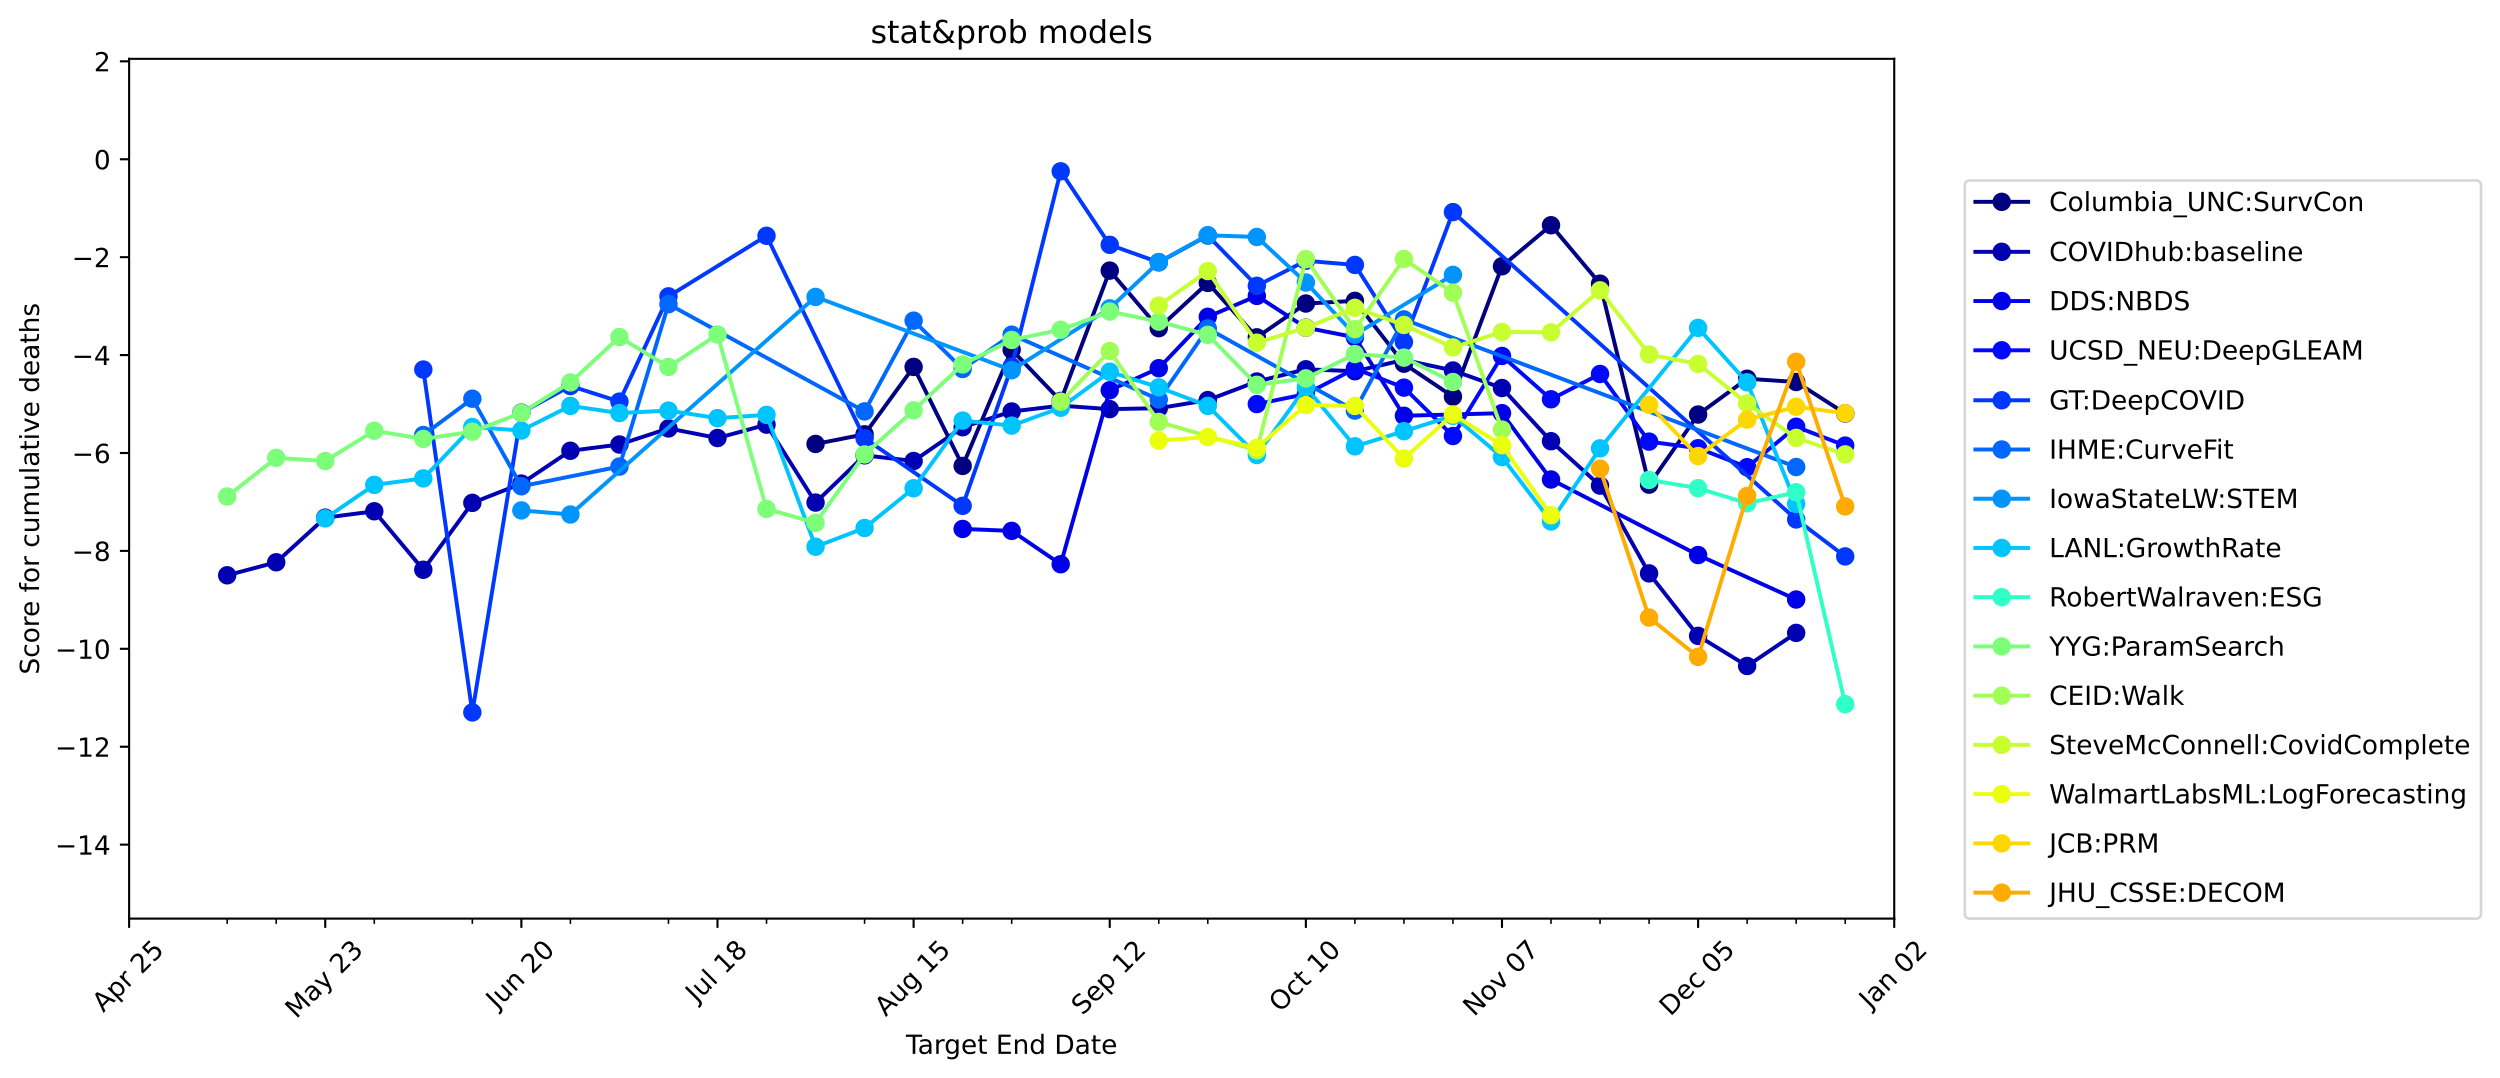 <?xml version="1.0" encoding="utf-8" standalone="no"?>
<!DOCTYPE svg PUBLIC "-//W3C//DTD SVG 1.1//EN"
  "http://www.w3.org/Graphics/SVG/1.1/DTD/svg11.dtd">
<!-- Created with matplotlib (https://matplotlib.org/) -->
<svg height="409.064pt" version="1.1" viewBox="0 0 948.384 409.064" width="948.384pt" xmlns="http://www.w3.org/2000/svg" xmlns:xlink="http://www.w3.org/1999/xlink">
 <defs>
  <style type="text/css">
*{stroke-linecap:butt;stroke-linejoin:round;}
  </style>
 </defs>
 <g id="figure_1">
  <g id="patch_1">
   <path d="M 0 409.064 
L 948.384 409.064 
L 948.384 0 
L 0 0 
z
" style="fill:#ffffff;"/>
  </g>
  <g id="axes_1">
   <g id="patch_2">
    <path d="M 48.983 348.478 
L 718.583 348.478 
L 718.583 22.318 
L 48.983 22.318 
z
" style="fill:#ffffff;"/>
   </g>
   <g id="matplotlib.axis_1">
    <g id="xtick_1">
     <g id="line2d_1">
      <defs>
       <path d="M 0 0 
L 0 3.5 
" id="mbd51bb26d4" style="stroke:#000000;stroke-width:0.8;"/>
      </defs>
      <g>
       <use style="stroke:#000000;stroke-width:0.8;" x="48.983" xlink:href="#mbd51bb26d4" y="348.478"/>
      </g>
     </g>
     <g id="text_1">
      <!-- Apr 25 -->
      <defs>
       <path d="M 34.188 63.188 
L 20.797 26.906 
L 47.609 26.906 
z
M 28.609 72.906 
L 39.797 72.906 
L 67.578 0 
L 57.328 0 
L 50.688 18.703 
L 17.828 18.703 
L 11.188 0 
L 0.781 0 
z
" id="DejaVuSans-65"/>
       <path d="M 18.109 8.203 
L 18.109 -20.797 
L 9.078 -20.797 
L 9.078 54.688 
L 18.109 54.688 
L 18.109 46.391 
Q 20.953 51.266 25.266 53.625 
Q 29.594 56 35.594 56 
Q 45.562 56 51.781 48.094 
Q 58.016 40.188 58.016 27.297 
Q 58.016 14.406 51.781 6.484 
Q 45.562 -1.422 35.594 -1.422 
Q 29.594 -1.422 25.266 0.953 
Q 20.953 3.328 18.109 8.203 
z
M 48.688 27.297 
Q 48.688 37.203 44.609 42.844 
Q 40.531 48.484 33.406 48.484 
Q 26.266 48.484 22.188 42.844 
Q 18.109 37.203 18.109 27.297 
Q 18.109 17.391 22.188 11.75 
Q 26.266 6.109 33.406 6.109 
Q 40.531 6.109 44.609 11.75 
Q 48.688 17.391 48.688 27.297 
z
" id="DejaVuSans-112"/>
       <path d="M 41.109 46.297 
Q 39.594 47.172 37.812 47.578 
Q 36.031 48 33.891 48 
Q 26.266 48 22.188 43.047 
Q 18.109 38.094 18.109 28.812 
L 18.109 0 
L 9.078 0 
L 9.078 54.688 
L 18.109 54.688 
L 18.109 46.188 
Q 20.953 51.172 25.484 53.578 
Q 30.031 56 36.531 56 
Q 37.453 56 38.578 55.875 
Q 39.703 55.766 41.062 55.516 
z
" id="DejaVuSans-114"/>
       <path id="DejaVuSans-32"/>
       <path d="M 19.188 8.297 
L 53.609 8.297 
L 53.609 0 
L 7.328 0 
L 7.328 8.297 
Q 12.938 14.109 22.625 23.891 
Q 32.328 33.688 34.812 36.531 
Q 39.547 41.844 41.422 45.531 
Q 43.312 49.219 43.312 52.781 
Q 43.312 58.594 39.234 62.25 
Q 35.156 65.922 28.609 65.922 
Q 23.969 65.922 18.812 64.312 
Q 13.672 62.703 7.812 59.422 
L 7.812 69.391 
Q 13.766 71.781 18.938 73 
Q 24.125 74.219 28.422 74.219 
Q 39.75 74.219 46.484 68.547 
Q 53.219 62.891 53.219 53.422 
Q 53.219 48.922 51.531 44.891 
Q 49.859 40.875 45.406 35.406 
Q 44.188 33.984 37.641 27.219 
Q 31.109 20.453 19.188 8.297 
z
" id="DejaVuSans-50"/>
       <path d="M 10.797 72.906 
L 49.516 72.906 
L 49.516 64.594 
L 19.828 64.594 
L 19.828 46.734 
Q 21.969 47.469 24.109 47.828 
Q 26.266 48.188 28.422 48.188 
Q 40.625 48.188 47.75 41.5 
Q 54.891 34.812 54.891 23.391 
Q 54.891 11.625 47.562 5.094 
Q 40.234 -1.422 26.906 -1.422 
Q 22.312 -1.422 17.547 -0.641 
Q 12.797 0.141 7.719 1.703 
L 7.719 11.625 
Q 12.109 9.234 16.797 8.062 
Q 21.484 6.891 26.703 6.891 
Q 35.156 6.891 40.078 11.328 
Q 45.016 15.766 45.016 23.391 
Q 45.016 31 40.078 35.438 
Q 35.156 39.891 26.703 39.891 
Q 22.75 39.891 18.812 39.016 
Q 14.891 38.141 10.797 36.281 
z
" id="DejaVuSans-53"/>
      </defs>
      <g transform="translate(39.195 384.329)rotate(-45)scale(0.1 -0.1)">
       <use xlink:href="#DejaVuSans-65"/>
       <use x="68.408" xlink:href="#DejaVuSans-112"/>
       <use x="131.885" xlink:href="#DejaVuSans-114"/>
       <use x="172.998" xlink:href="#DejaVuSans-32"/>
       <use x="204.785" xlink:href="#DejaVuSans-50"/>
       <use x="268.408" xlink:href="#DejaVuSans-53"/>
      </g>
     </g>
    </g>
    <g id="xtick_2">
     <g id="line2d_2">
      <g>
       <use style="stroke:#000000;stroke-width:0.8;" x="123.383" xlink:href="#mbd51bb26d4" y="348.478"/>
      </g>
     </g>
     <g id="text_2">
      <!-- May 23 -->
      <defs>
       <path d="M 9.812 72.906 
L 24.516 72.906 
L 43.109 23.297 
L 61.812 72.906 
L 76.516 72.906 
L 76.516 0 
L 66.891 0 
L 66.891 64.016 
L 48.094 14.016 
L 38.188 14.016 
L 19.391 64.016 
L 19.391 0 
L 9.812 0 
z
" id="DejaVuSans-77"/>
       <path d="M 34.281 27.484 
Q 23.391 27.484 19.188 25 
Q 14.984 22.516 14.984 16.5 
Q 14.984 11.719 18.141 8.906 
Q 21.297 6.109 26.703 6.109 
Q 34.188 6.109 38.703 11.406 
Q 43.219 16.703 43.219 25.484 
L 43.219 27.484 
z
M 52.203 31.203 
L 52.203 0 
L 43.219 0 
L 43.219 8.297 
Q 40.141 3.328 35.547 0.953 
Q 30.953 -1.422 24.312 -1.422 
Q 15.922 -1.422 10.953 3.297 
Q 6 8.016 6 15.922 
Q 6 25.141 12.172 29.828 
Q 18.359 34.516 30.609 34.516 
L 43.219 34.516 
L 43.219 35.406 
Q 43.219 41.609 39.141 45 
Q 35.062 48.391 27.688 48.391 
Q 23 48.391 18.547 47.266 
Q 14.109 46.141 10.016 43.891 
L 10.016 52.203 
Q 14.938 54.109 19.578 55.047 
Q 24.219 56 28.609 56 
Q 40.484 56 46.344 49.844 
Q 52.203 43.703 52.203 31.203 
z
" id="DejaVuSans-97"/>
       <path d="M 32.172 -5.078 
Q 28.375 -14.844 24.75 -17.812 
Q 21.141 -20.797 15.094 -20.797 
L 7.906 -20.797 
L 7.906 -13.281 
L 13.188 -13.281 
Q 16.891 -13.281 18.938 -11.516 
Q 21 -9.766 23.484 -3.219 
L 25.094 0.875 
L 2.984 54.688 
L 12.5 54.688 
L 29.594 11.922 
L 46.688 54.688 
L 56.203 54.688 
z
" id="DejaVuSans-121"/>
       <path d="M 40.578 39.312 
Q 47.656 37.797 51.625 33 
Q 55.609 28.219 55.609 21.188 
Q 55.609 10.406 48.188 4.484 
Q 40.766 -1.422 27.094 -1.422 
Q 22.516 -1.422 17.656 -0.516 
Q 12.797 0.391 7.625 2.203 
L 7.625 11.719 
Q 11.719 9.328 16.594 8.109 
Q 21.484 6.891 26.812 6.891 
Q 36.078 6.891 40.938 10.547 
Q 45.797 14.203 45.797 21.188 
Q 45.797 27.641 41.281 31.266 
Q 36.766 34.906 28.719 34.906 
L 20.219 34.906 
L 20.219 43.016 
L 29.109 43.016 
Q 36.375 43.016 40.234 45.922 
Q 44.094 48.828 44.094 54.297 
Q 44.094 59.906 40.109 62.906 
Q 36.141 65.922 28.719 65.922 
Q 24.656 65.922 20.016 65.031 
Q 15.375 64.156 9.812 62.312 
L 9.812 71.094 
Q 15.438 72.656 20.344 73.438 
Q 25.25 74.219 29.594 74.219 
Q 40.828 74.219 47.359 69.109 
Q 53.906 64.016 53.906 55.328 
Q 53.906 49.266 50.438 45.094 
Q 46.969 40.922 40.578 39.312 
z
" id="DejaVuSans-51"/>
      </defs>
      <g transform="translate(112.402 386.716)rotate(-45)scale(0.1 -0.1)">
       <use xlink:href="#DejaVuSans-77"/>
       <use x="86.279" xlink:href="#DejaVuSans-97"/>
       <use x="147.559" xlink:href="#DejaVuSans-121"/>
       <use x="206.738" xlink:href="#DejaVuSans-32"/>
       <use x="238.525" xlink:href="#DejaVuSans-50"/>
       <use x="302.148" xlink:href="#DejaVuSans-51"/>
      </g>
     </g>
    </g>
    <g id="xtick_3">
     <g id="line2d_3">
      <g>
       <use style="stroke:#000000;stroke-width:0.8;" x="197.783" xlink:href="#mbd51bb26d4" y="348.478"/>
      </g>
     </g>
     <g id="text_3">
      <!-- Jun 20 -->
      <defs>
       <path d="M 9.812 72.906 
L 19.672 72.906 
L 19.672 5.078 
Q 19.672 -8.109 14.672 -14.062 
Q 9.672 -20.016 -1.422 -20.016 
L -5.172 -20.016 
L -5.172 -11.719 
L -2.094 -11.719 
Q 4.438 -11.719 7.125 -8.047 
Q 9.812 -4.391 9.812 5.078 
z
" id="DejaVuSans-74"/>
       <path d="M 8.5 21.578 
L 8.5 54.688 
L 17.484 54.688 
L 17.484 21.922 
Q 17.484 14.156 20.5 10.266 
Q 23.531 6.391 29.594 6.391 
Q 36.859 6.391 41.078 11.031 
Q 45.312 15.672 45.312 23.688 
L 45.312 54.688 
L 54.297 54.688 
L 54.297 0 
L 45.312 0 
L 45.312 8.406 
Q 42.047 3.422 37.719 1 
Q 33.406 -1.422 27.688 -1.422 
Q 18.266 -1.422 13.375 4.438 
Q 8.5 10.297 8.5 21.578 
z
M 31.109 56 
z
" id="DejaVuSans-117"/>
       <path d="M 54.891 33.016 
L 54.891 0 
L 45.906 0 
L 45.906 32.719 
Q 45.906 40.484 42.875 44.328 
Q 39.844 48.188 33.797 48.188 
Q 26.516 48.188 22.312 43.547 
Q 18.109 38.922 18.109 30.906 
L 18.109 0 
L 9.078 0 
L 9.078 54.688 
L 18.109 54.688 
L 18.109 46.188 
Q 21.344 51.125 25.703 53.562 
Q 30.078 56 35.797 56 
Q 45.219 56 50.047 50.172 
Q 54.891 44.344 54.891 33.016 
z
" id="DejaVuSans-110"/>
       <path d="M 31.781 66.406 
Q 24.172 66.406 20.328 58.906 
Q 16.5 51.422 16.5 36.375 
Q 16.5 21.391 20.328 13.891 
Q 24.172 6.391 31.781 6.391 
Q 39.453 6.391 43.281 13.891 
Q 47.125 21.391 47.125 36.375 
Q 47.125 51.422 43.281 58.906 
Q 39.453 66.406 31.781 66.406 
z
M 31.781 74.219 
Q 44.047 74.219 50.516 64.516 
Q 56.984 54.828 56.984 36.375 
Q 56.984 17.969 50.516 8.266 
Q 44.047 -1.422 31.781 -1.422 
Q 19.531 -1.422 13.062 8.266 
Q 6.594 17.969 6.594 36.375 
Q 6.594 54.828 13.062 64.516 
Q 19.531 74.219 31.781 74.219 
z
" id="DejaVuSans-48"/>
      </defs>
      <g transform="translate(188.587 383.145)rotate(-45)scale(0.1 -0.1)">
       <use xlink:href="#DejaVuSans-74"/>
       <use x="29.492" xlink:href="#DejaVuSans-117"/>
       <use x="92.871" xlink:href="#DejaVuSans-110"/>
       <use x="156.25" xlink:href="#DejaVuSans-32"/>
       <use x="188.037" xlink:href="#DejaVuSans-50"/>
       <use x="251.66" xlink:href="#DejaVuSans-48"/>
      </g>
     </g>
    </g>
    <g id="xtick_4">
     <g id="line2d_4">
      <g>
       <use style="stroke:#000000;stroke-width:0.8;" x="272.183" xlink:href="#mbd51bb26d4" y="348.478"/>
      </g>
     </g>
     <g id="text_4">
      <!-- Jul 18 -->
      <defs>
       <path d="M 9.422 75.984 
L 18.406 75.984 
L 18.406 0 
L 9.422 0 
z
" id="DejaVuSans-108"/>
       <path d="M 12.406 8.297 
L 28.516 8.297 
L 28.516 63.922 
L 10.984 60.406 
L 10.984 69.391 
L 28.422 72.906 
L 38.281 72.906 
L 38.281 8.297 
L 54.391 8.297 
L 54.391 0 
L 12.406 0 
z
" id="DejaVuSans-49"/>
       <path d="M 31.781 34.625 
Q 24.75 34.625 20.719 30.859 
Q 16.703 27.094 16.703 20.516 
Q 16.703 13.922 20.719 10.156 
Q 24.75 6.391 31.781 6.391 
Q 38.812 6.391 42.859 10.172 
Q 46.922 13.969 46.922 20.516 
Q 46.922 27.094 42.891 30.859 
Q 38.875 34.625 31.781 34.625 
z
M 21.922 38.812 
Q 15.578 40.375 12.031 44.719 
Q 8.5 49.078 8.5 55.328 
Q 8.5 64.062 14.719 69.141 
Q 20.953 74.219 31.781 74.219 
Q 42.672 74.219 48.875 69.141 
Q 55.078 64.062 55.078 55.328 
Q 55.078 49.078 51.531 44.719 
Q 48 40.375 41.703 38.812 
Q 48.828 37.156 52.797 32.312 
Q 56.781 27.484 56.781 20.516 
Q 56.781 9.906 50.312 4.234 
Q 43.844 -1.422 31.781 -1.422 
Q 19.734 -1.422 13.25 4.234 
Q 6.781 9.906 6.781 20.516 
Q 6.781 27.484 10.781 32.312 
Q 14.797 37.156 21.922 38.812 
z
M 18.312 54.391 
Q 18.312 48.734 21.844 45.562 
Q 25.391 42.391 31.781 42.391 
Q 38.141 42.391 41.719 45.562 
Q 45.312 48.734 45.312 54.391 
Q 45.312 60.062 41.719 63.234 
Q 38.141 66.406 31.781 66.406 
Q 25.391 66.406 21.844 63.234 
Q 18.312 60.062 18.312 54.391 
z
" id="DejaVuSans-56"/>
      </defs>
      <g transform="translate(264.246 380.628)rotate(-45)scale(0.1 -0.1)">
       <use xlink:href="#DejaVuSans-74"/>
       <use x="29.492" xlink:href="#DejaVuSans-117"/>
       <use x="92.871" xlink:href="#DejaVuSans-108"/>
       <use x="120.654" xlink:href="#DejaVuSans-32"/>
       <use x="152.441" xlink:href="#DejaVuSans-49"/>
       <use x="216.064" xlink:href="#DejaVuSans-56"/>
      </g>
     </g>
    </g>
    <g id="xtick_5">
     <g id="line2d_5">
      <g>
       <use style="stroke:#000000;stroke-width:0.8;" x="346.583" xlink:href="#mbd51bb26d4" y="348.478"/>
      </g>
     </g>
     <g id="text_5">
      <!-- Aug 15 -->
      <defs>
       <path d="M 45.406 27.984 
Q 45.406 37.75 41.375 43.109 
Q 37.359 48.484 30.078 48.484 
Q 22.859 48.484 18.828 43.109 
Q 14.797 37.75 14.797 27.984 
Q 14.797 18.266 18.828 12.891 
Q 22.859 7.516 30.078 7.516 
Q 37.359 7.516 41.375 12.891 
Q 45.406 18.266 45.406 27.984 
z
M 54.391 6.781 
Q 54.391 -7.172 48.188 -13.984 
Q 42 -20.797 29.203 -20.797 
Q 24.469 -20.797 20.266 -20.094 
Q 16.062 -19.391 12.109 -17.922 
L 12.109 -9.188 
Q 16.062 -11.328 19.922 -12.344 
Q 23.781 -13.375 27.781 -13.375 
Q 36.625 -13.375 41.016 -8.766 
Q 45.406 -4.156 45.406 5.172 
L 45.406 9.625 
Q 42.625 4.781 38.281 2.391 
Q 33.938 0 27.875 0 
Q 17.828 0 11.672 7.656 
Q 5.516 15.328 5.516 27.984 
Q 5.516 40.672 11.672 48.328 
Q 17.828 56 27.875 56 
Q 33.938 56 38.281 53.609 
Q 42.625 51.219 45.406 46.391 
L 45.406 54.688 
L 54.391 54.688 
z
" id="DejaVuSans-103"/>
      </defs>
      <g transform="translate(336.008 385.904)rotate(-45)scale(0.1 -0.1)">
       <use xlink:href="#DejaVuSans-65"/>
       <use x="68.408" xlink:href="#DejaVuSans-117"/>
       <use x="131.787" xlink:href="#DejaVuSans-103"/>
       <use x="195.264" xlink:href="#DejaVuSans-32"/>
       <use x="227.051" xlink:href="#DejaVuSans-49"/>
       <use x="290.674" xlink:href="#DejaVuSans-53"/>
      </g>
     </g>
    </g>
    <g id="xtick_6">
     <g id="line2d_6">
      <g>
       <use style="stroke:#000000;stroke-width:0.8;" x="420.983" xlink:href="#mbd51bb26d4" y="348.478"/>
      </g>
     </g>
     <g id="text_6">
      <!-- Sep 12 -->
      <defs>
       <path d="M 53.516 70.516 
L 53.516 60.891 
Q 47.906 63.578 42.922 64.891 
Q 37.938 66.219 33.297 66.219 
Q 25.25 66.219 20.875 63.094 
Q 16.5 59.969 16.5 54.203 
Q 16.5 49.359 19.406 46.891 
Q 22.312 44.438 30.422 42.922 
L 36.375 41.703 
Q 47.406 39.594 52.656 34.297 
Q 57.906 29 57.906 20.125 
Q 57.906 9.516 50.797 4.047 
Q 43.703 -1.422 29.984 -1.422 
Q 24.812 -1.422 18.969 -0.25 
Q 13.141 0.922 6.891 3.219 
L 6.891 13.375 
Q 12.891 10.016 18.656 8.297 
Q 24.422 6.594 29.984 6.594 
Q 38.422 6.594 43.016 9.906 
Q 47.609 13.234 47.609 19.391 
Q 47.609 24.75 44.312 27.781 
Q 41.016 30.812 33.5 32.328 
L 27.484 33.5 
Q 16.453 35.688 11.516 40.375 
Q 6.594 45.062 6.594 53.422 
Q 6.594 63.094 13.406 68.656 
Q 20.219 74.219 32.172 74.219 
Q 37.312 74.219 42.625 73.281 
Q 47.953 72.359 53.516 70.516 
z
" id="DejaVuSans-83"/>
       <path d="M 56.203 29.594 
L 56.203 25.203 
L 14.891 25.203 
Q 15.484 15.922 20.484 11.062 
Q 25.484 6.203 34.422 6.203 
Q 39.594 6.203 44.453 7.469 
Q 49.312 8.734 54.109 11.281 
L 54.109 2.781 
Q 49.266 0.734 44.188 -0.344 
Q 39.109 -1.422 33.891 -1.422 
Q 20.797 -1.422 13.156 6.188 
Q 5.516 13.812 5.516 26.812 
Q 5.516 40.234 12.766 48.109 
Q 20.016 56 32.328 56 
Q 43.359 56 49.781 48.891 
Q 56.203 41.797 56.203 29.594 
z
M 47.219 32.234 
Q 47.125 39.594 43.094 43.984 
Q 39.062 48.391 32.422 48.391 
Q 24.906 48.391 20.391 44.141 
Q 15.875 39.891 15.188 32.172 
z
" id="DejaVuSans-101"/>
      </defs>
      <g transform="translate(410.647 385.425)rotate(-45)scale(0.1 -0.1)">
       <use xlink:href="#DejaVuSans-83"/>
       <use x="63.477" xlink:href="#DejaVuSans-101"/>
       <use x="125" xlink:href="#DejaVuSans-112"/>
       <use x="188.477" xlink:href="#DejaVuSans-32"/>
       <use x="220.264" xlink:href="#DejaVuSans-49"/>
       <use x="283.887" xlink:href="#DejaVuSans-50"/>
      </g>
     </g>
    </g>
    <g id="xtick_7">
     <g id="line2d_7">
      <g>
       <use style="stroke:#000000;stroke-width:0.8;" x="495.383" xlink:href="#mbd51bb26d4" y="348.478"/>
      </g>
     </g>
     <g id="text_7">
      <!-- Oct 10 -->
      <defs>
       <path d="M 39.406 66.219 
Q 28.656 66.219 22.328 58.203 
Q 16.016 50.203 16.016 36.375 
Q 16.016 22.609 22.328 14.594 
Q 28.656 6.594 39.406 6.594 
Q 50.141 6.594 56.422 14.594 
Q 62.703 22.609 62.703 36.375 
Q 62.703 50.203 56.422 58.203 
Q 50.141 66.219 39.406 66.219 
z
M 39.406 74.219 
Q 54.734 74.219 63.906 63.938 
Q 73.094 53.656 73.094 36.375 
Q 73.094 19.141 63.906 8.859 
Q 54.734 -1.422 39.406 -1.422 
Q 24.031 -1.422 14.812 8.828 
Q 5.609 19.094 5.609 36.375 
Q 5.609 53.656 14.812 63.938 
Q 24.031 74.219 39.406 74.219 
z
" id="DejaVuSans-79"/>
       <path d="M 48.781 52.594 
L 48.781 44.188 
Q 44.969 46.297 41.141 47.344 
Q 37.312 48.391 33.406 48.391 
Q 24.656 48.391 19.812 42.844 
Q 14.984 37.312 14.984 27.297 
Q 14.984 17.281 19.812 11.734 
Q 24.656 6.203 33.406 6.203 
Q 37.312 6.203 41.141 7.25 
Q 44.969 8.297 48.781 10.406 
L 48.781 2.094 
Q 45.016 0.344 40.984 -0.531 
Q 36.969 -1.422 32.422 -1.422 
Q 20.062 -1.422 12.781 6.344 
Q 5.516 14.109 5.516 27.297 
Q 5.516 40.672 12.859 48.328 
Q 20.219 56 33.016 56 
Q 37.156 56 41.109 55.141 
Q 45.062 54.297 48.781 52.594 
z
" id="DejaVuSans-99"/>
       <path d="M 18.312 70.219 
L 18.312 54.688 
L 36.812 54.688 
L 36.812 47.703 
L 18.312 47.703 
L 18.312 18.016 
Q 18.312 11.328 20.141 9.422 
Q 21.969 7.516 27.594 7.516 
L 36.812 7.516 
L 36.812 0 
L 27.594 0 
Q 17.188 0 13.234 3.875 
Q 9.281 7.766 9.281 18.016 
L 9.281 47.703 
L 2.688 47.703 
L 2.688 54.688 
L 9.281 54.688 
L 9.281 70.219 
z
" id="DejaVuSans-116"/>
      </defs>
      <g transform="translate(485.598 384.323)rotate(-45)scale(0.1 -0.1)">
       <use xlink:href="#DejaVuSans-79"/>
       <use x="78.711" xlink:href="#DejaVuSans-99"/>
       <use x="133.691" xlink:href="#DejaVuSans-116"/>
       <use x="172.9" xlink:href="#DejaVuSans-32"/>
       <use x="204.688" xlink:href="#DejaVuSans-49"/>
       <use x="268.311" xlink:href="#DejaVuSans-48"/>
      </g>
     </g>
    </g>
    <g id="xtick_8">
     <g id="line2d_8">
      <g>
       <use style="stroke:#000000;stroke-width:0.8;" x="569.783" xlink:href="#mbd51bb26d4" y="348.478"/>
      </g>
     </g>
     <g id="text_8">
      <!-- Nov 07 -->
      <defs>
       <path d="M 9.812 72.906 
L 23.094 72.906 
L 55.422 11.922 
L 55.422 72.906 
L 64.984 72.906 
L 64.984 0 
L 51.703 0 
L 19.391 60.984 
L 19.391 0 
L 9.812 0 
z
" id="DejaVuSans-78"/>
       <path d="M 30.609 48.391 
Q 23.391 48.391 19.188 42.75 
Q 14.984 37.109 14.984 27.297 
Q 14.984 17.484 19.156 11.844 
Q 23.344 6.203 30.609 6.203 
Q 37.797 6.203 41.984 11.859 
Q 46.188 17.531 46.188 27.297 
Q 46.188 37.016 41.984 42.703 
Q 37.797 48.391 30.609 48.391 
z
M 30.609 56 
Q 42.328 56 49.016 48.375 
Q 55.719 40.766 55.719 27.297 
Q 55.719 13.875 49.016 6.219 
Q 42.328 -1.422 30.609 -1.422 
Q 18.844 -1.422 12.172 6.219 
Q 5.516 13.875 5.516 27.297 
Q 5.516 40.766 12.172 48.375 
Q 18.844 56 30.609 56 
z
" id="DejaVuSans-111"/>
       <path d="M 2.984 54.688 
L 12.5 54.688 
L 29.594 8.797 
L 46.688 54.688 
L 56.203 54.688 
L 35.688 0 
L 23.484 0 
z
" id="DejaVuSans-118"/>
       <path d="M 8.203 72.906 
L 55.078 72.906 
L 55.078 68.703 
L 28.609 0 
L 18.312 0 
L 43.219 64.594 
L 8.203 64.594 
z
" id="DejaVuSans-55"/>
      </defs>
      <g transform="translate(559.21 385.898)rotate(-45)scale(0.1 -0.1)">
       <use xlink:href="#DejaVuSans-78"/>
       <use x="74.805" xlink:href="#DejaVuSans-111"/>
       <use x="135.986" xlink:href="#DejaVuSans-118"/>
       <use x="195.166" xlink:href="#DejaVuSans-32"/>
       <use x="226.953" xlink:href="#DejaVuSans-48"/>
       <use x="290.576" xlink:href="#DejaVuSans-55"/>
      </g>
     </g>
    </g>
    <g id="xtick_9">
     <g id="line2d_9">
      <g>
       <use style="stroke:#000000;stroke-width:0.8;" x="644.183" xlink:href="#mbd51bb26d4" y="348.478"/>
      </g>
     </g>
     <g id="text_9">
      <!-- Dec 05 -->
      <defs>
       <path d="M 19.672 64.797 
L 19.672 8.109 
L 31.594 8.109 
Q 46.688 8.109 53.688 14.938 
Q 60.688 21.781 60.688 36.531 
Q 60.688 51.172 53.688 57.984 
Q 46.688 64.797 31.594 64.797 
z
M 9.812 72.906 
L 30.078 72.906 
Q 51.266 72.906 61.172 64.094 
Q 71.094 55.281 71.094 36.531 
Q 71.094 17.672 61.125 8.828 
Q 51.172 0 30.078 0 
L 9.812 0 
z
" id="DejaVuSans-68"/>
      </defs>
      <g transform="translate(633.67 385.78)rotate(-45)scale(0.1 -0.1)">
       <use xlink:href="#DejaVuSans-68"/>
       <use x="77.002" xlink:href="#DejaVuSans-101"/>
       <use x="138.525" xlink:href="#DejaVuSans-99"/>
       <use x="193.506" xlink:href="#DejaVuSans-32"/>
       <use x="225.293" xlink:href="#DejaVuSans-48"/>
       <use x="288.916" xlink:href="#DejaVuSans-53"/>
      </g>
     </g>
    </g>
    <g id="xtick_10">
     <g id="line2d_10">
      <g>
       <use style="stroke:#000000;stroke-width:0.8;" x="718.583" xlink:href="#mbd51bb26d4" y="348.478"/>
      </g>
     </g>
     <g id="text_10">
      <!-- Jan 02 -->
      <g transform="translate(709.461 382.997)rotate(-45)scale(0.1 -0.1)">
       <use xlink:href="#DejaVuSans-74"/>
       <use x="29.492" xlink:href="#DejaVuSans-97"/>
       <use x="90.771" xlink:href="#DejaVuSans-110"/>
       <use x="154.15" xlink:href="#DejaVuSans-32"/>
       <use x="185.938" xlink:href="#DejaVuSans-48"/>
       <use x="249.561" xlink:href="#DejaVuSans-50"/>
      </g>
     </g>
    </g>
    <g id="xtick_11">
     <g id="line2d_11">
      <defs>
       <path d="M 0 0 
L 0 2 
" id="m9972904bc5" style="stroke:#000000;stroke-width:0.6;"/>
      </defs>
      <g>
       <use style="stroke:#000000;stroke-width:0.6;" x="86.183" xlink:href="#m9972904bc5" y="348.478"/>
      </g>
     </g>
    </g>
    <g id="xtick_12">
     <g id="line2d_12">
      <g>
       <use style="stroke:#000000;stroke-width:0.6;" x="104.783" xlink:href="#m9972904bc5" y="348.478"/>
      </g>
     </g>
    </g>
    <g id="xtick_13">
     <g id="line2d_13">
      <g>
       <use style="stroke:#000000;stroke-width:0.6;" x="141.983" xlink:href="#m9972904bc5" y="348.478"/>
      </g>
     </g>
    </g>
    <g id="xtick_14">
     <g id="line2d_14">
      <g>
       <use style="stroke:#000000;stroke-width:0.6;" x="179.183" xlink:href="#m9972904bc5" y="348.478"/>
      </g>
     </g>
    </g>
    <g id="xtick_15">
     <g id="line2d_15">
      <g>
       <use style="stroke:#000000;stroke-width:0.6;" x="216.383" xlink:href="#m9972904bc5" y="348.478"/>
      </g>
     </g>
    </g>
    <g id="xtick_16">
     <g id="line2d_16">
      <g>
       <use style="stroke:#000000;stroke-width:0.6;" x="253.583" xlink:href="#m9972904bc5" y="348.478"/>
      </g>
     </g>
    </g>
    <g id="xtick_17">
     <g id="line2d_17">
      <g>
       <use style="stroke:#000000;stroke-width:0.6;" x="290.783" xlink:href="#m9972904bc5" y="348.478"/>
      </g>
     </g>
    </g>
    <g id="xtick_18">
     <g id="line2d_18">
      <g>
       <use style="stroke:#000000;stroke-width:0.6;" x="327.983" xlink:href="#m9972904bc5" y="348.478"/>
      </g>
     </g>
    </g>
    <g id="xtick_19">
     <g id="line2d_19">
      <g>
       <use style="stroke:#000000;stroke-width:0.6;" x="365.183" xlink:href="#m9972904bc5" y="348.478"/>
      </g>
     </g>
    </g>
    <g id="xtick_20">
     <g id="line2d_20">
      <g>
       <use style="stroke:#000000;stroke-width:0.6;" x="383.783" xlink:href="#m9972904bc5" y="348.478"/>
      </g>
     </g>
    </g>
    <g id="xtick_21">
     <g id="line2d_21">
      <g>
       <use style="stroke:#000000;stroke-width:0.6;" x="439.583" xlink:href="#m9972904bc5" y="348.478"/>
      </g>
     </g>
    </g>
    <g id="xtick_22">
     <g id="line2d_22">
      <g>
       <use style="stroke:#000000;stroke-width:0.6;" x="458.183" xlink:href="#m9972904bc5" y="348.478"/>
      </g>
     </g>
    </g>
    <g id="xtick_23">
     <g id="line2d_23">
      <g>
       <use style="stroke:#000000;stroke-width:0.6;" x="513.983" xlink:href="#m9972904bc5" y="348.478"/>
      </g>
     </g>
    </g>
    <g id="xtick_24">
     <g id="line2d_24">
      <g>
       <use style="stroke:#000000;stroke-width:0.6;" x="532.583" xlink:href="#m9972904bc5" y="348.478"/>
      </g>
     </g>
    </g>
    <g id="xtick_25">
     <g id="line2d_25">
      <g>
       <use style="stroke:#000000;stroke-width:0.6;" x="551.183" xlink:href="#m9972904bc5" y="348.478"/>
      </g>
     </g>
    </g>
    <g id="xtick_26">
     <g id="line2d_26">
      <g>
       <use style="stroke:#000000;stroke-width:0.6;" x="588.383" xlink:href="#m9972904bc5" y="348.478"/>
      </g>
     </g>
    </g>
    <g id="xtick_27">
     <g id="line2d_27">
      <g>
       <use style="stroke:#000000;stroke-width:0.6;" x="606.983" xlink:href="#m9972904bc5" y="348.478"/>
      </g>
     </g>
    </g>
    <g id="xtick_28">
     <g id="line2d_28">
      <g>
       <use style="stroke:#000000;stroke-width:0.6;" x="625.583" xlink:href="#m9972904bc5" y="348.478"/>
      </g>
     </g>
    </g>
    <g id="xtick_29">
     <g id="line2d_29">
      <g>
       <use style="stroke:#000000;stroke-width:0.6;" x="662.783" xlink:href="#m9972904bc5" y="348.478"/>
      </g>
     </g>
    </g>
    <g id="xtick_30">
     <g id="line2d_30">
      <g>
       <use style="stroke:#000000;stroke-width:0.6;" x="681.383" xlink:href="#m9972904bc5" y="348.478"/>
      </g>
     </g>
    </g>
    <g id="xtick_31">
     <g id="line2d_31">
      <g>
       <use style="stroke:#000000;stroke-width:0.6;" x="699.983" xlink:href="#m9972904bc5" y="348.478"/>
      </g>
     </g>
    </g>
    <g id="text_11">
     <!-- Target End Date -->
     <defs>
      <path d="M -0.297 72.906 
L 61.375 72.906 
L 61.375 64.594 
L 35.5 64.594 
L 35.5 0 
L 25.594 0 
L 25.594 64.594 
L -0.297 64.594 
z
" id="DejaVuSans-84"/>
      <path d="M 9.812 72.906 
L 55.906 72.906 
L 55.906 64.594 
L 19.672 64.594 
L 19.672 43.016 
L 54.391 43.016 
L 54.391 34.719 
L 19.672 34.719 
L 19.672 8.297 
L 56.781 8.297 
L 56.781 0 
L 9.812 0 
z
" id="DejaVuSans-69"/>
      <path d="M 45.406 46.391 
L 45.406 75.984 
L 54.391 75.984 
L 54.391 0 
L 45.406 0 
L 45.406 8.203 
Q 42.578 3.328 38.25 0.953 
Q 33.938 -1.422 27.875 -1.422 
Q 17.969 -1.422 11.734 6.484 
Q 5.516 14.406 5.516 27.297 
Q 5.516 40.188 11.734 48.094 
Q 17.969 56 27.875 56 
Q 33.938 56 38.25 53.625 
Q 42.578 51.266 45.406 46.391 
z
M 14.797 27.297 
Q 14.797 17.391 18.875 11.75 
Q 22.953 6.109 30.078 6.109 
Q 37.203 6.109 41.297 11.75 
Q 45.406 17.391 45.406 27.297 
Q 45.406 37.203 41.297 42.844 
Q 37.203 48.484 30.078 48.484 
Q 22.953 48.484 18.875 42.844 
Q 14.797 37.203 14.797 27.297 
z
" id="DejaVuSans-100"/>
     </defs>
     <g transform="translate(343.68 399.785)scale(0.1 -0.1)">
      <use xlink:href="#DejaVuSans-84"/>
      <use x="44.584" xlink:href="#DejaVuSans-97"/>
      <use x="105.863" xlink:href="#DejaVuSans-114"/>
      <use x="145.227" xlink:href="#DejaVuSans-103"/>
      <use x="208.703" xlink:href="#DejaVuSans-101"/>
      <use x="270.227" xlink:href="#DejaVuSans-116"/>
      <use x="309.436" xlink:href="#DejaVuSans-32"/>
      <use x="341.223" xlink:href="#DejaVuSans-69"/>
      <use x="404.406" xlink:href="#DejaVuSans-110"/>
      <use x="467.785" xlink:href="#DejaVuSans-100"/>
      <use x="531.262" xlink:href="#DejaVuSans-32"/>
      <use x="563.049" xlink:href="#DejaVuSans-68"/>
      <use x="640.051" xlink:href="#DejaVuSans-97"/>
      <use x="701.33" xlink:href="#DejaVuSans-116"/>
      <use x="740.539" xlink:href="#DejaVuSans-101"/>
     </g>
    </g>
   </g>
   <g id="matplotlib.axis_2">
    <g id="ytick_1">
     <g id="line2d_32">
      <defs>
       <path d="M 0 0 
L -3.5 0 
" id="m594c722b90" style="stroke:#000000;stroke-width:0.8;"/>
      </defs>
      <g>
       <use style="stroke:#000000;stroke-width:0.8;" x="48.983" xlink:href="#m594c722b90" y="320.415"/>
      </g>
     </g>
     <g id="text_12">
      <!-- −14 -->
      <defs>
       <path d="M 10.594 35.5 
L 73.188 35.5 
L 73.188 27.203 
L 10.594 27.203 
z
" id="DejaVuSans-8722"/>
       <path d="M 37.797 64.312 
L 12.891 25.391 
L 37.797 25.391 
z
M 35.203 72.906 
L 47.609 72.906 
L 47.609 25.391 
L 58.016 25.391 
L 58.016 17.188 
L 47.609 17.188 
L 47.609 0 
L 37.797 0 
L 37.797 17.188 
L 4.891 17.188 
L 4.891 26.703 
z
" id="DejaVuSans-52"/>
      </defs>
      <g transform="translate(20.878 324.214)scale(0.1 -0.1)">
       <use xlink:href="#DejaVuSans-8722"/>
       <use x="83.789" xlink:href="#DejaVuSans-49"/>
       <use x="147.412" xlink:href="#DejaVuSans-52"/>
      </g>
     </g>
    </g>
    <g id="ytick_2">
     <g id="line2d_33">
      <g>
       <use style="stroke:#000000;stroke-width:0.8;" x="48.983" xlink:href="#m594c722b90" y="283.272"/>
      </g>
     </g>
     <g id="text_13">
      <!-- −12 -->
      <g transform="translate(20.878 287.071)scale(0.1 -0.1)">
       <use xlink:href="#DejaVuSans-8722"/>
       <use x="83.789" xlink:href="#DejaVuSans-49"/>
       <use x="147.412" xlink:href="#DejaVuSans-50"/>
      </g>
     </g>
    </g>
    <g id="ytick_3">
     <g id="line2d_34">
      <g>
       <use style="stroke:#000000;stroke-width:0.8;" x="48.983" xlink:href="#m594c722b90" y="246.129"/>
      </g>
     </g>
     <g id="text_14">
      <!-- −10 -->
      <g transform="translate(20.878 249.928)scale(0.1 -0.1)">
       <use xlink:href="#DejaVuSans-8722"/>
       <use x="83.789" xlink:href="#DejaVuSans-49"/>
       <use x="147.412" xlink:href="#DejaVuSans-48"/>
      </g>
     </g>
    </g>
    <g id="ytick_4">
     <g id="line2d_35">
      <g>
       <use style="stroke:#000000;stroke-width:0.8;" x="48.983" xlink:href="#m594c722b90" y="208.986"/>
      </g>
     </g>
     <g id="text_15">
      <!-- −8 -->
      <g transform="translate(27.241 212.785)scale(0.1 -0.1)">
       <use xlink:href="#DejaVuSans-8722"/>
       <use x="83.789" xlink:href="#DejaVuSans-56"/>
      </g>
     </g>
    </g>
    <g id="ytick_5">
     <g id="line2d_36">
      <g>
       <use style="stroke:#000000;stroke-width:0.8;" x="48.983" xlink:href="#m594c722b90" y="171.843"/>
      </g>
     </g>
     <g id="text_16">
      <!-- −6 -->
      <defs>
       <path d="M 33.016 40.375 
Q 26.375 40.375 22.484 35.828 
Q 18.609 31.297 18.609 23.391 
Q 18.609 15.531 22.484 10.953 
Q 26.375 6.391 33.016 6.391 
Q 39.656 6.391 43.531 10.953 
Q 47.406 15.531 47.406 23.391 
Q 47.406 31.297 43.531 35.828 
Q 39.656 40.375 33.016 40.375 
z
M 52.594 71.297 
L 52.594 62.312 
Q 48.875 64.062 45.094 64.984 
Q 41.312 65.922 37.594 65.922 
Q 27.828 65.922 22.672 59.328 
Q 17.531 52.734 16.797 39.406 
Q 19.672 43.656 24.016 45.922 
Q 28.375 48.188 33.594 48.188 
Q 44.578 48.188 50.953 41.516 
Q 57.328 34.859 57.328 23.391 
Q 57.328 12.156 50.688 5.359 
Q 44.047 -1.422 33.016 -1.422 
Q 20.359 -1.422 13.672 8.266 
Q 6.984 17.969 6.984 36.375 
Q 6.984 53.656 15.188 63.938 
Q 23.391 74.219 37.203 74.219 
Q 40.922 74.219 44.703 73.484 
Q 48.484 72.75 52.594 71.297 
z
" id="DejaVuSans-54"/>
      </defs>
      <g transform="translate(27.241 175.642)scale(0.1 -0.1)">
       <use xlink:href="#DejaVuSans-8722"/>
       <use x="83.789" xlink:href="#DejaVuSans-54"/>
      </g>
     </g>
    </g>
    <g id="ytick_6">
     <g id="line2d_37">
      <g>
       <use style="stroke:#000000;stroke-width:0.8;" x="48.983" xlink:href="#m594c722b90" y="134.7"/>
      </g>
     </g>
     <g id="text_17">
      <!-- −4 -->
      <g transform="translate(27.241 138.499)scale(0.1 -0.1)">
       <use xlink:href="#DejaVuSans-8722"/>
       <use x="83.789" xlink:href="#DejaVuSans-52"/>
      </g>
     </g>
    </g>
    <g id="ytick_7">
     <g id="line2d_38">
      <g>
       <use style="stroke:#000000;stroke-width:0.8;" x="48.983" xlink:href="#m594c722b90" y="97.557"/>
      </g>
     </g>
     <g id="text_18">
      <!-- −2 -->
      <g transform="translate(27.241 101.356)scale(0.1 -0.1)">
       <use xlink:href="#DejaVuSans-8722"/>
       <use x="83.789" xlink:href="#DejaVuSans-50"/>
      </g>
     </g>
    </g>
    <g id="ytick_8">
     <g id="line2d_39">
      <g>
       <use style="stroke:#000000;stroke-width:0.8;" x="48.983" xlink:href="#m594c722b90" y="60.414"/>
      </g>
     </g>
     <g id="text_19">
      <!-- 0 -->
      <g transform="translate(35.62 64.213)scale(0.1 -0.1)">
       <use xlink:href="#DejaVuSans-48"/>
      </g>
     </g>
    </g>
    <g id="ytick_9">
     <g id="line2d_40">
      <g>
       <use style="stroke:#000000;stroke-width:0.8;" x="48.983" xlink:href="#m594c722b90" y="23.271"/>
      </g>
     </g>
     <g id="text_20">
      <!-- 2 -->
      <g transform="translate(35.62 27.07)scale(0.1 -0.1)">
       <use xlink:href="#DejaVuSans-50"/>
      </g>
     </g>
    </g>
    <g id="text_21">
     <!-- Score for cumulative deaths -->
     <defs>
      <path d="M 37.109 75.984 
L 37.109 68.5 
L 28.516 68.5 
Q 23.688 68.5 21.797 66.547 
Q 19.922 64.594 19.922 59.516 
L 19.922 54.688 
L 34.719 54.688 
L 34.719 47.703 
L 19.922 47.703 
L 19.922 0 
L 10.891 0 
L 10.891 47.703 
L 2.297 47.703 
L 2.297 54.688 
L 10.891 54.688 
L 10.891 58.5 
Q 10.891 67.625 15.141 71.797 
Q 19.391 75.984 28.609 75.984 
z
" id="DejaVuSans-102"/>
      <path d="M 52 44.188 
Q 55.375 50.25 60.062 53.125 
Q 64.75 56 71.094 56 
Q 79.641 56 84.281 50.016 
Q 88.922 44.047 88.922 33.016 
L 88.922 0 
L 79.891 0 
L 79.891 32.719 
Q 79.891 40.578 77.094 44.375 
Q 74.312 48.188 68.609 48.188 
Q 61.625 48.188 57.562 43.547 
Q 53.516 38.922 53.516 30.906 
L 53.516 0 
L 44.484 0 
L 44.484 32.719 
Q 44.484 40.625 41.703 44.406 
Q 38.922 48.188 33.109 48.188 
Q 26.219 48.188 22.156 43.531 
Q 18.109 38.875 18.109 30.906 
L 18.109 0 
L 9.078 0 
L 9.078 54.688 
L 18.109 54.688 
L 18.109 46.188 
Q 21.188 51.219 25.484 53.609 
Q 29.781 56 35.688 56 
Q 41.656 56 45.828 52.969 
Q 50 49.953 52 44.188 
z
" id="DejaVuSans-109"/>
      <path d="M 9.422 54.688 
L 18.406 54.688 
L 18.406 0 
L 9.422 0 
z
M 9.422 75.984 
L 18.406 75.984 
L 18.406 64.594 
L 9.422 64.594 
z
" id="DejaVuSans-105"/>
      <path d="M 54.891 33.016 
L 54.891 0 
L 45.906 0 
L 45.906 32.719 
Q 45.906 40.484 42.875 44.328 
Q 39.844 48.188 33.797 48.188 
Q 26.516 48.188 22.312 43.547 
Q 18.109 38.922 18.109 30.906 
L 18.109 0 
L 9.078 0 
L 9.078 75.984 
L 18.109 75.984 
L 18.109 46.188 
Q 21.344 51.125 25.703 53.562 
Q 30.078 56 35.797 56 
Q 45.219 56 50.047 50.172 
Q 54.891 44.344 54.891 33.016 
z
" id="DejaVuSans-104"/>
      <path d="M 44.281 53.078 
L 44.281 44.578 
Q 40.484 46.531 36.375 47.5 
Q 32.281 48.484 27.875 48.484 
Q 21.188 48.484 17.844 46.438 
Q 14.5 44.391 14.5 40.281 
Q 14.5 37.156 16.891 35.375 
Q 19.281 33.594 26.516 31.984 
L 29.594 31.297 
Q 39.156 29.25 43.188 25.516 
Q 47.219 21.781 47.219 15.094 
Q 47.219 7.469 41.188 3.016 
Q 35.156 -1.422 24.609 -1.422 
Q 20.219 -1.422 15.453 -0.562 
Q 10.688 0.297 5.422 2 
L 5.422 11.281 
Q 10.406 8.688 15.234 7.391 
Q 20.062 6.109 24.812 6.109 
Q 31.156 6.109 34.562 8.281 
Q 37.984 10.453 37.984 14.406 
Q 37.984 18.062 35.516 20.016 
Q 33.062 21.969 24.703 23.781 
L 21.578 24.516 
Q 13.234 26.266 9.516 29.906 
Q 5.812 33.547 5.812 39.891 
Q 5.812 47.609 11.281 51.797 
Q 16.75 56 26.812 56 
Q 31.781 56 36.172 55.266 
Q 40.578 54.547 44.281 53.078 
z
" id="DejaVuSans-115"/>
     </defs>
     <g transform="translate(14.798 255.886)rotate(-90)scale(0.1 -0.1)">
      <use xlink:href="#DejaVuSans-83"/>
      <use x="63.477" xlink:href="#DejaVuSans-99"/>
      <use x="118.457" xlink:href="#DejaVuSans-111"/>
      <use x="179.639" xlink:href="#DejaVuSans-114"/>
      <use x="218.502" xlink:href="#DejaVuSans-101"/>
      <use x="280.025" xlink:href="#DejaVuSans-32"/>
      <use x="311.812" xlink:href="#DejaVuSans-102"/>
      <use x="347.018" xlink:href="#DejaVuSans-111"/>
      <use x="408.199" xlink:href="#DejaVuSans-114"/>
      <use x="449.312" xlink:href="#DejaVuSans-32"/>
      <use x="481.1" xlink:href="#DejaVuSans-99"/>
      <use x="536.08" xlink:href="#DejaVuSans-117"/>
      <use x="599.459" xlink:href="#DejaVuSans-109"/>
      <use x="696.871" xlink:href="#DejaVuSans-117"/>
      <use x="760.25" xlink:href="#DejaVuSans-108"/>
      <use x="788.033" xlink:href="#DejaVuSans-97"/>
      <use x="849.312" xlink:href="#DejaVuSans-116"/>
      <use x="888.521" xlink:href="#DejaVuSans-105"/>
      <use x="916.305" xlink:href="#DejaVuSans-118"/>
      <use x="975.484" xlink:href="#DejaVuSans-101"/>
      <use x="1037.008" xlink:href="#DejaVuSans-32"/>
      <use x="1068.795" xlink:href="#DejaVuSans-100"/>
      <use x="1132.271" xlink:href="#DejaVuSans-101"/>
      <use x="1193.795" xlink:href="#DejaVuSans-97"/>
      <use x="1255.074" xlink:href="#DejaVuSans-116"/>
      <use x="1294.283" xlink:href="#DejaVuSans-104"/>
      <use x="1357.662" xlink:href="#DejaVuSans-115"/>
     </g>
    </g>
   </g>
   <g id="line2d_41">
    <path clip-path="url(#p189165fa6b)" d="M 309.383 168.407 
L 327.983 164.762 
L 346.583 139.194 
L 365.183 176.753 
L 383.783 132.672 
L 402.383 152.096 
L 420.983 102.658 
L 439.583 124.491 
L 458.183 107.323 
L 476.783 127.967 
L 495.383 115.137 
L 513.983 114.133 
L 532.583 137.97 
L 551.183 150.478 
L 569.783 101.001 
L 588.383 85.445 
L 606.983 107.612 
L 625.583 183.852 
L 644.183 157.253 
L 662.783 143.675 
L 681.383 144.913 
L 699.983 156.848 
" style="fill:none;stroke:#000080;stroke-linecap:square;stroke-width:1.5;"/>
    <defs>
     <path d="M 0 3 
C 0.796 3 1.559 2.684 2.121 2.121 
C 2.684 1.559 3 0.796 3 0 
C 3 -0.796 2.684 -1.559 2.121 -2.121 
C 1.559 -2.684 0.796 -3 0 -3 
C -0.796 -3 -1.559 -2.684 -2.121 -2.121 
C -2.684 -1.559 -3 -0.796 -3 0 
C -3 0.796 -2.684 1.559 -2.121 2.121 
C -1.559 2.684 -0.796 3 0 3 
z
" id="m91c661c1ba" style="stroke:#000080;"/>
    </defs>
    <g clip-path="url(#p189165fa6b)">
     <use style="fill:#000080;stroke:#000080;" x="309.383" xlink:href="#m91c661c1ba" y="168.407"/>
     <use style="fill:#000080;stroke:#000080;" x="327.983" xlink:href="#m91c661c1ba" y="164.762"/>
     <use style="fill:#000080;stroke:#000080;" x="346.583" xlink:href="#m91c661c1ba" y="139.194"/>
     <use style="fill:#000080;stroke:#000080;" x="365.183" xlink:href="#m91c661c1ba" y="176.753"/>
     <use style="fill:#000080;stroke:#000080;" x="383.783" xlink:href="#m91c661c1ba" y="132.672"/>
     <use style="fill:#000080;stroke:#000080;" x="402.383" xlink:href="#m91c661c1ba" y="152.096"/>
     <use style="fill:#000080;stroke:#000080;" x="420.983" xlink:href="#m91c661c1ba" y="102.658"/>
     <use style="fill:#000080;stroke:#000080;" x="439.583" xlink:href="#m91c661c1ba" y="124.491"/>
     <use style="fill:#000080;stroke:#000080;" x="458.183" xlink:href="#m91c661c1ba" y="107.323"/>
     <use style="fill:#000080;stroke:#000080;" x="476.783" xlink:href="#m91c661c1ba" y="127.967"/>
     <use style="fill:#000080;stroke:#000080;" x="495.383" xlink:href="#m91c661c1ba" y="115.137"/>
     <use style="fill:#000080;stroke:#000080;" x="513.983" xlink:href="#m91c661c1ba" y="114.133"/>
     <use style="fill:#000080;stroke:#000080;" x="532.583" xlink:href="#m91c661c1ba" y="137.97"/>
     <use style="fill:#000080;stroke:#000080;" x="551.183" xlink:href="#m91c661c1ba" y="150.478"/>
     <use style="fill:#000080;stroke:#000080;" x="569.783" xlink:href="#m91c661c1ba" y="101.001"/>
     <use style="fill:#000080;stroke:#000080;" x="588.383" xlink:href="#m91c661c1ba" y="85.445"/>
     <use style="fill:#000080;stroke:#000080;" x="606.983" xlink:href="#m91c661c1ba" y="107.612"/>
     <use style="fill:#000080;stroke:#000080;" x="625.583" xlink:href="#m91c661c1ba" y="183.852"/>
     <use style="fill:#000080;stroke:#000080;" x="644.183" xlink:href="#m91c661c1ba" y="157.253"/>
     <use style="fill:#000080;stroke:#000080;" x="662.783" xlink:href="#m91c661c1ba" y="143.675"/>
     <use style="fill:#000080;stroke:#000080;" x="681.383" xlink:href="#m91c661c1ba" y="144.913"/>
     <use style="fill:#000080;stroke:#000080;" x="699.983" xlink:href="#m91c661c1ba" y="156.848"/>
    </g>
   </g>
   <g id="line2d_42">
    <path clip-path="url(#p189165fa6b)" d="M 86.183 218.242 
L 104.783 213.3 
L 123.383 196.379 
L 141.983 193.954 
L 160.583 216.131 
L 179.183 190.767 
L 197.783 183.456 
L 216.383 170.996 
L 234.983 168.627 
L 253.583 162.519 
L 272.183 166.163 
L 290.783 161.094 
L 309.383 190.651 
L 327.983 172.738 
L 346.583 174.884 
L 365.183 162.067 
L 383.783 156.101 
L 402.383 153.895 
L 420.983 155.206 
L 439.583 154.854 
L 458.183 151.78 
L 476.783 144.727 
L 495.383 140.081 
L 513.983 140.829 
L 532.583 136.53 
L 551.183 140.543 
L 569.783 147.198 
L 588.383 167.375 
L 606.983 184.221 
L 625.583 217.52 
L 644.183 241.223 
L 662.783 252.637 
L 681.383 240.094 
" style="fill:none;stroke:#0000b2;stroke-linecap:square;stroke-width:1.5;"/>
    <defs>
     <path d="M 0 3 
C 0.796 3 1.559 2.684 2.121 2.121 
C 2.684 1.559 3 0.796 3 0 
C 3 -0.796 2.684 -1.559 2.121 -2.121 
C 1.559 -2.684 0.796 -3 0 -3 
C -0.796 -3 -1.559 -2.684 -2.121 -2.121 
C -2.684 -1.559 -3 -0.796 -3 0 
C -3 0.796 -2.684 1.559 -2.121 2.121 
C -1.559 2.684 -0.796 3 0 3 
z
" id="m94e6a59966" style="stroke:#0000b2;"/>
    </defs>
    <g clip-path="url(#p189165fa6b)">
     <use style="fill:#0000b2;stroke:#0000b2;" x="86.183" xlink:href="#m94e6a59966" y="218.242"/>
     <use style="fill:#0000b2;stroke:#0000b2;" x="104.783" xlink:href="#m94e6a59966" y="213.3"/>
     <use style="fill:#0000b2;stroke:#0000b2;" x="123.383" xlink:href="#m94e6a59966" y="196.379"/>
     <use style="fill:#0000b2;stroke:#0000b2;" x="141.983" xlink:href="#m94e6a59966" y="193.954"/>
     <use style="fill:#0000b2;stroke:#0000b2;" x="160.583" xlink:href="#m94e6a59966" y="216.131"/>
     <use style="fill:#0000b2;stroke:#0000b2;" x="179.183" xlink:href="#m94e6a59966" y="190.767"/>
     <use style="fill:#0000b2;stroke:#0000b2;" x="197.783" xlink:href="#m94e6a59966" y="183.456"/>
     <use style="fill:#0000b2;stroke:#0000b2;" x="216.383" xlink:href="#m94e6a59966" y="170.996"/>
     <use style="fill:#0000b2;stroke:#0000b2;" x="234.983" xlink:href="#m94e6a59966" y="168.627"/>
     <use style="fill:#0000b2;stroke:#0000b2;" x="253.583" xlink:href="#m94e6a59966" y="162.519"/>
     <use style="fill:#0000b2;stroke:#0000b2;" x="272.183" xlink:href="#m94e6a59966" y="166.163"/>
     <use style="fill:#0000b2;stroke:#0000b2;" x="290.783" xlink:href="#m94e6a59966" y="161.094"/>
     <use style="fill:#0000b2;stroke:#0000b2;" x="309.383" xlink:href="#m94e6a59966" y="190.651"/>
     <use style="fill:#0000b2;stroke:#0000b2;" x="327.983" xlink:href="#m94e6a59966" y="172.738"/>
     <use style="fill:#0000b2;stroke:#0000b2;" x="346.583" xlink:href="#m94e6a59966" y="174.884"/>
     <use style="fill:#0000b2;stroke:#0000b2;" x="365.183" xlink:href="#m94e6a59966" y="162.067"/>
     <use style="fill:#0000b2;stroke:#0000b2;" x="383.783" xlink:href="#m94e6a59966" y="156.101"/>
     <use style="fill:#0000b2;stroke:#0000b2;" x="402.383" xlink:href="#m94e6a59966" y="153.895"/>
     <use style="fill:#0000b2;stroke:#0000b2;" x="420.983" xlink:href="#m94e6a59966" y="155.206"/>
     <use style="fill:#0000b2;stroke:#0000b2;" x="439.583" xlink:href="#m94e6a59966" y="154.854"/>
     <use style="fill:#0000b2;stroke:#0000b2;" x="458.183" xlink:href="#m94e6a59966" y="151.78"/>
     <use style="fill:#0000b2;stroke:#0000b2;" x="476.783" xlink:href="#m94e6a59966" y="144.727"/>
     <use style="fill:#0000b2;stroke:#0000b2;" x="495.383" xlink:href="#m94e6a59966" y="140.081"/>
     <use style="fill:#0000b2;stroke:#0000b2;" x="513.983" xlink:href="#m94e6a59966" y="140.829"/>
     <use style="fill:#0000b2;stroke:#0000b2;" x="532.583" xlink:href="#m94e6a59966" y="136.53"/>
     <use style="fill:#0000b2;stroke:#0000b2;" x="551.183" xlink:href="#m94e6a59966" y="140.543"/>
     <use style="fill:#0000b2;stroke:#0000b2;" x="569.783" xlink:href="#m94e6a59966" y="147.198"/>
     <use style="fill:#0000b2;stroke:#0000b2;" x="588.383" xlink:href="#m94e6a59966" y="167.375"/>
     <use style="fill:#0000b2;stroke:#0000b2;" x="606.983" xlink:href="#m94e6a59966" y="184.221"/>
     <use style="fill:#0000b2;stroke:#0000b2;" x="625.583" xlink:href="#m94e6a59966" y="217.52"/>
     <use style="fill:#0000b2;stroke:#0000b2;" x="644.183" xlink:href="#m94e6a59966" y="241.223"/>
     <use style="fill:#0000b2;stroke:#0000b2;" x="662.783" xlink:href="#m94e6a59966" y="252.637"/>
     <use style="fill:#0000b2;stroke:#0000b2;" x="681.383" xlink:href="#m94e6a59966" y="240.094"/>
    </g>
   </g>
   <g id="line2d_43">
    <path clip-path="url(#p189165fa6b)" d="M 365.183 200.661 
L 383.783 201.392 
L 402.383 214.045 
L 420.983 148.043 
L 439.583 139.68 
L 458.183 120.187 
L 476.783 112.255 
L 495.383 124.297 
L 513.983 127.949 
L 532.583 157.721 
L 569.783 156.737 
L 588.383 181.895 
L 644.183 210.558 
L 681.383 227.429 
" style="fill:none;stroke:#0000e8;stroke-linecap:square;stroke-width:1.5;"/>
    <defs>
     <path d="M 0 3 
C 0.796 3 1.559 2.684 2.121 2.121 
C 2.684 1.559 3 0.796 3 0 
C 3 -0.796 2.684 -1.559 2.121 -2.121 
C 1.559 -2.684 0.796 -3 0 -3 
C -0.796 -3 -1.559 -2.684 -2.121 -2.121 
C -2.684 -1.559 -3 -0.796 -3 0 
C -3 0.796 -2.684 1.559 -2.121 2.121 
C -1.559 2.684 -0.796 3 0 3 
z
" id="mbdbf718cb1" style="stroke:#0000e8;"/>
    </defs>
    <g clip-path="url(#p189165fa6b)">
     <use style="fill:#0000e8;stroke:#0000e8;" x="365.183" xlink:href="#mbdbf718cb1" y="200.661"/>
     <use style="fill:#0000e8;stroke:#0000e8;" x="383.783" xlink:href="#mbdbf718cb1" y="201.392"/>
     <use style="fill:#0000e8;stroke:#0000e8;" x="402.383" xlink:href="#mbdbf718cb1" y="214.045"/>
     <use style="fill:#0000e8;stroke:#0000e8;" x="420.983" xlink:href="#mbdbf718cb1" y="148.043"/>
     <use style="fill:#0000e8;stroke:#0000e8;" x="439.583" xlink:href="#mbdbf718cb1" y="139.68"/>
     <use style="fill:#0000e8;stroke:#0000e8;" x="458.183" xlink:href="#mbdbf718cb1" y="120.187"/>
     <use style="fill:#0000e8;stroke:#0000e8;" x="476.783" xlink:href="#mbdbf718cb1" y="112.255"/>
     <use style="fill:#0000e8;stroke:#0000e8;" x="495.383" xlink:href="#mbdbf718cb1" y="124.297"/>
     <use style="fill:#0000e8;stroke:#0000e8;" x="513.983" xlink:href="#mbdbf718cb1" y="127.949"/>
     <use style="fill:#0000e8;stroke:#0000e8;" x="532.583" xlink:href="#mbdbf718cb1" y="157.721"/>
     <use style="fill:#0000e8;stroke:#0000e8;" x="569.783" xlink:href="#mbdbf718cb1" y="156.737"/>
     <use style="fill:#0000e8;stroke:#0000e8;" x="588.383" xlink:href="#mbdbf718cb1" y="181.895"/>
     <use style="fill:#0000e8;stroke:#0000e8;" x="644.183" xlink:href="#mbdbf718cb1" y="210.558"/>
     <use style="fill:#0000e8;stroke:#0000e8;" x="681.383" xlink:href="#mbdbf718cb1" y="227.429"/>
    </g>
   </g>
   <g id="line2d_44">
    <path clip-path="url(#p189165fa6b)" d="M 476.783 153.288 
L 495.383 149.502 
L 513.983 139.837 
L 532.583 147.046 
L 551.183 165.402 
L 569.783 135.04 
L 588.383 151.47 
L 606.983 141.871 
L 625.583 167.529 
L 644.183 170.034 
L 662.783 177.234 
L 681.383 161.884 
L 699.983 169.041 
" style="fill:none;stroke:#0008ff;stroke-linecap:square;stroke-width:1.5;"/>
    <defs>
     <path d="M 0 3 
C 0.796 3 1.559 2.684 2.121 2.121 
C 2.684 1.559 3 0.796 3 0 
C 3 -0.796 2.684 -1.559 2.121 -2.121 
C 1.559 -2.684 0.796 -3 0 -3 
C -0.796 -3 -1.559 -2.684 -2.121 -2.121 
C -2.684 -1.559 -3 -0.796 -3 0 
C -3 0.796 -2.684 1.559 -2.121 2.121 
C -1.559 2.684 -0.796 3 0 3 
z
" id="mf9b801fce2" style="stroke:#0008ff;"/>
    </defs>
    <g clip-path="url(#p189165fa6b)">
     <use style="fill:#0008ff;stroke:#0008ff;" x="476.783" xlink:href="#mf9b801fce2" y="153.288"/>
     <use style="fill:#0008ff;stroke:#0008ff;" x="495.383" xlink:href="#mf9b801fce2" y="149.502"/>
     <use style="fill:#0008ff;stroke:#0008ff;" x="513.983" xlink:href="#mf9b801fce2" y="139.837"/>
     <use style="fill:#0008ff;stroke:#0008ff;" x="532.583" xlink:href="#mf9b801fce2" y="147.046"/>
     <use style="fill:#0008ff;stroke:#0008ff;" x="551.183" xlink:href="#mf9b801fce2" y="165.402"/>
     <use style="fill:#0008ff;stroke:#0008ff;" x="569.783" xlink:href="#mf9b801fce2" y="135.04"/>
     <use style="fill:#0008ff;stroke:#0008ff;" x="588.383" xlink:href="#mf9b801fce2" y="151.47"/>
     <use style="fill:#0008ff;stroke:#0008ff;" x="606.983" xlink:href="#mf9b801fce2" y="141.871"/>
     <use style="fill:#0008ff;stroke:#0008ff;" x="625.583" xlink:href="#mf9b801fce2" y="167.529"/>
     <use style="fill:#0008ff;stroke:#0008ff;" x="644.183" xlink:href="#mf9b801fce2" y="170.034"/>
     <use style="fill:#0008ff;stroke:#0008ff;" x="662.783" xlink:href="#mf9b801fce2" y="177.234"/>
     <use style="fill:#0008ff;stroke:#0008ff;" x="681.383" xlink:href="#mf9b801fce2" y="161.884"/>
     <use style="fill:#0008ff;stroke:#0008ff;" x="699.983" xlink:href="#mf9b801fce2" y="169.041"/>
    </g>
   </g>
   <g id="line2d_45">
    <path clip-path="url(#p189165fa6b)" d="M 160.583 140.182 
L 179.183 270.26 
L 197.783 156.52 
L 216.383 146.424 
L 234.983 152.348 
L 253.583 112.429 
L 290.783 89.451 
L 327.983 166.276 
L 365.183 191.888 
L 383.783 139.052 
L 402.383 64.984 
L 420.983 92.879 
L 439.583 99.521 
L 458.183 89.349 
L 476.783 108.425 
L 495.383 98.922 
L 513.983 100.499 
L 532.583 129.739 
L 551.183 80.459 
L 681.383 197.048 
L 699.983 211.078 
" style="fill:none;stroke:#0038ff;stroke-linecap:square;stroke-width:1.5;"/>
    <defs>
     <path d="M 0 3 
C 0.796 3 1.559 2.684 2.121 2.121 
C 2.684 1.559 3 0.796 3 0 
C 3 -0.796 2.684 -1.559 2.121 -2.121 
C 1.559 -2.684 0.796 -3 0 -3 
C -0.796 -3 -1.559 -2.684 -2.121 -2.121 
C -2.684 -1.559 -3 -0.796 -3 0 
C -3 0.796 -2.684 1.559 -2.121 2.121 
C -1.559 2.684 -0.796 3 0 3 
z
" id="m29c0ba927f" style="stroke:#0038ff;"/>
    </defs>
    <g clip-path="url(#p189165fa6b)">
     <use style="fill:#0038ff;stroke:#0038ff;" x="160.583" xlink:href="#m29c0ba927f" y="140.182"/>
     <use style="fill:#0038ff;stroke:#0038ff;" x="179.183" xlink:href="#m29c0ba927f" y="270.26"/>
     <use style="fill:#0038ff;stroke:#0038ff;" x="197.783" xlink:href="#m29c0ba927f" y="156.52"/>
     <use style="fill:#0038ff;stroke:#0038ff;" x="216.383" xlink:href="#m29c0ba927f" y="146.424"/>
     <use style="fill:#0038ff;stroke:#0038ff;" x="234.983" xlink:href="#m29c0ba927f" y="152.348"/>
     <use style="fill:#0038ff;stroke:#0038ff;" x="253.583" xlink:href="#m29c0ba927f" y="112.429"/>
     <use style="fill:#0038ff;stroke:#0038ff;" x="290.783" xlink:href="#m29c0ba927f" y="89.451"/>
     <use style="fill:#0038ff;stroke:#0038ff;" x="327.983" xlink:href="#m29c0ba927f" y="166.276"/>
     <use style="fill:#0038ff;stroke:#0038ff;" x="365.183" xlink:href="#m29c0ba927f" y="191.888"/>
     <use style="fill:#0038ff;stroke:#0038ff;" x="383.783" xlink:href="#m29c0ba927f" y="139.052"/>
     <use style="fill:#0038ff;stroke:#0038ff;" x="402.383" xlink:href="#m29c0ba927f" y="64.984"/>
     <use style="fill:#0038ff;stroke:#0038ff;" x="420.983" xlink:href="#m29c0ba927f" y="92.879"/>
     <use style="fill:#0038ff;stroke:#0038ff;" x="439.583" xlink:href="#m29c0ba927f" y="99.521"/>
     <use style="fill:#0038ff;stroke:#0038ff;" x="458.183" xlink:href="#m29c0ba927f" y="89.349"/>
     <use style="fill:#0038ff;stroke:#0038ff;" x="476.783" xlink:href="#m29c0ba927f" y="108.425"/>
     <use style="fill:#0038ff;stroke:#0038ff;" x="495.383" xlink:href="#m29c0ba927f" y="98.922"/>
     <use style="fill:#0038ff;stroke:#0038ff;" x="513.983" xlink:href="#m29c0ba927f" y="100.499"/>
     <use style="fill:#0038ff;stroke:#0038ff;" x="532.583" xlink:href="#m29c0ba927f" y="129.739"/>
     <use style="fill:#0038ff;stroke:#0038ff;" x="551.183" xlink:href="#m29c0ba927f" y="80.459"/>
     <use style="fill:#0038ff;stroke:#0038ff;" x="681.383" xlink:href="#m29c0ba927f" y="197.048"/>
     <use style="fill:#0038ff;stroke:#0038ff;" x="699.983" xlink:href="#m29c0ba927f" y="211.078"/>
    </g>
   </g>
   <g id="line2d_46">
    <path clip-path="url(#p189165fa6b)" d="M 160.583 165.022 
L 179.183 151.261 
L 197.783 184.47 
L 234.983 176.996 
L 253.583 115.385 
L 327.983 156.067 
L 346.583 121.641 
L 365.183 139.98 
L 383.783 126.966 
L 439.583 151.538 
L 458.183 124.607 
L 513.983 155.766 
L 532.583 121.161 
L 681.383 177.161 
" style="fill:none;stroke:#0068ff;stroke-linecap:square;stroke-width:1.5;"/>
    <defs>
     <path d="M 0 3 
C 0.796 3 1.559 2.684 2.121 2.121 
C 2.684 1.559 3 0.796 3 0 
C 3 -0.796 2.684 -1.559 2.121 -2.121 
C 1.559 -2.684 0.796 -3 0 -3 
C -0.796 -3 -1.559 -2.684 -2.121 -2.121 
C -2.684 -1.559 -3 -0.796 -3 0 
C -3 0.796 -2.684 1.559 -2.121 2.121 
C -1.559 2.684 -0.796 3 0 3 
z
" id="md4433bd8c7" style="stroke:#0068ff;"/>
    </defs>
    <g clip-path="url(#p189165fa6b)">
     <use style="fill:#0068ff;stroke:#0068ff;" x="160.583" xlink:href="#md4433bd8c7" y="165.022"/>
     <use style="fill:#0068ff;stroke:#0068ff;" x="179.183" xlink:href="#md4433bd8c7" y="151.261"/>
     <use style="fill:#0068ff;stroke:#0068ff;" x="197.783" xlink:href="#md4433bd8c7" y="184.47"/>
     <use style="fill:#0068ff;stroke:#0068ff;" x="234.983" xlink:href="#md4433bd8c7" y="176.996"/>
     <use style="fill:#0068ff;stroke:#0068ff;" x="253.583" xlink:href="#md4433bd8c7" y="115.385"/>
     <use style="fill:#0068ff;stroke:#0068ff;" x="327.983" xlink:href="#md4433bd8c7" y="156.067"/>
     <use style="fill:#0068ff;stroke:#0068ff;" x="346.583" xlink:href="#md4433bd8c7" y="121.641"/>
     <use style="fill:#0068ff;stroke:#0068ff;" x="365.183" xlink:href="#md4433bd8c7" y="139.98"/>
     <use style="fill:#0068ff;stroke:#0068ff;" x="383.783" xlink:href="#md4433bd8c7" y="126.966"/>
     <use style="fill:#0068ff;stroke:#0068ff;" x="439.583" xlink:href="#md4433bd8c7" y="151.538"/>
     <use style="fill:#0068ff;stroke:#0068ff;" x="458.183" xlink:href="#md4433bd8c7" y="124.607"/>
     <use style="fill:#0068ff;stroke:#0068ff;" x="513.983" xlink:href="#md4433bd8c7" y="155.766"/>
     <use style="fill:#0068ff;stroke:#0068ff;" x="532.583" xlink:href="#md4433bd8c7" y="121.161"/>
     <use style="fill:#0068ff;stroke:#0068ff;" x="681.383" xlink:href="#md4433bd8c7" y="177.161"/>
    </g>
   </g>
   <g id="line2d_47">
    <path clip-path="url(#p189165fa6b)" d="M 197.783 193.628 
L 216.383 195.185 
L 309.383 112.64 
L 383.783 140.432 
L 420.983 116.971 
L 439.583 99.41 
L 458.183 89.254 
L 476.783 89.895 
L 495.383 107.172 
L 513.983 126.986 
L 551.183 104.272 
" style="fill:none;stroke:#0094ff;stroke-linecap:square;stroke-width:1.5;"/>
    <defs>
     <path d="M 0 3 
C 0.796 3 1.559 2.684 2.121 2.121 
C 2.684 1.559 3 0.796 3 0 
C 3 -0.796 2.684 -1.559 2.121 -2.121 
C 1.559 -2.684 0.796 -3 0 -3 
C -0.796 -3 -1.559 -2.684 -2.121 -2.121 
C -2.684 -1.559 -3 -0.796 -3 0 
C -3 0.796 -2.684 1.559 -2.121 2.121 
C -1.559 2.684 -0.796 3 0 3 
z
" id="mc1443a423e" style="stroke:#0094ff;"/>
    </defs>
    <g clip-path="url(#p189165fa6b)">
     <use style="fill:#0094ff;stroke:#0094ff;" x="197.783" xlink:href="#mc1443a423e" y="193.628"/>
     <use style="fill:#0094ff;stroke:#0094ff;" x="216.383" xlink:href="#mc1443a423e" y="195.185"/>
     <use style="fill:#0094ff;stroke:#0094ff;" x="309.383" xlink:href="#mc1443a423e" y="112.64"/>
     <use style="fill:#0094ff;stroke:#0094ff;" x="383.783" xlink:href="#mc1443a423e" y="140.432"/>
     <use style="fill:#0094ff;stroke:#0094ff;" x="420.983" xlink:href="#mc1443a423e" y="116.971"/>
     <use style="fill:#0094ff;stroke:#0094ff;" x="439.583" xlink:href="#mc1443a423e" y="99.41"/>
     <use style="fill:#0094ff;stroke:#0094ff;" x="458.183" xlink:href="#mc1443a423e" y="89.254"/>
     <use style="fill:#0094ff;stroke:#0094ff;" x="476.783" xlink:href="#mc1443a423e" y="89.895"/>
     <use style="fill:#0094ff;stroke:#0094ff;" x="495.383" xlink:href="#mc1443a423e" y="107.172"/>
     <use style="fill:#0094ff;stroke:#0094ff;" x="513.983" xlink:href="#mc1443a423e" y="126.986"/>
     <use style="fill:#0094ff;stroke:#0094ff;" x="551.183" xlink:href="#mc1443a423e" y="104.272"/>
    </g>
   </g>
   <g id="line2d_48">
    <path clip-path="url(#p189165fa6b)" d="M 123.383 196.65 
L 141.983 183.934 
L 160.583 181.481 
L 179.183 161.989 
L 197.783 163.32 
L 216.383 153.982 
L 234.983 156.689 
L 253.583 155.766 
L 272.183 158.625 
L 290.783 157.381 
L 309.383 207.4 
L 327.983 200.295 
L 346.583 185.228 
L 365.183 159.558 
L 383.783 161.461 
L 402.383 154.682 
L 420.983 141.016 
L 439.583 146.944 
L 458.183 153.968 
L 476.783 172.606 
L 495.383 146.878 
L 513.983 169.324 
L 532.583 163.565 
L 551.183 157.74 
L 569.783 173.39 
L 588.383 197.811 
L 606.983 170.084 
L 644.183 124.387 
L 662.783 145.043 
L 681.383 191.157 
" style="fill:none;stroke:#00c4ff;stroke-linecap:square;stroke-width:1.5;"/>
    <defs>
     <path d="M 0 3 
C 0.796 3 1.559 2.684 2.121 2.121 
C 2.684 1.559 3 0.796 3 0 
C 3 -0.796 2.684 -1.559 2.121 -2.121 
C 1.559 -2.684 0.796 -3 0 -3 
C -0.796 -3 -1.559 -2.684 -2.121 -2.121 
C -2.684 -1.559 -3 -0.796 -3 0 
C -3 0.796 -2.684 1.559 -2.121 2.121 
C -1.559 2.684 -0.796 3 0 3 
z
" id="ma78f5a1257" style="stroke:#00c4ff;"/>
    </defs>
    <g clip-path="url(#p189165fa6b)">
     <use style="fill:#00c4ff;stroke:#00c4ff;" x="123.383" xlink:href="#ma78f5a1257" y="196.65"/>
     <use style="fill:#00c4ff;stroke:#00c4ff;" x="141.983" xlink:href="#ma78f5a1257" y="183.934"/>
     <use style="fill:#00c4ff;stroke:#00c4ff;" x="160.583" xlink:href="#ma78f5a1257" y="181.481"/>
     <use style="fill:#00c4ff;stroke:#00c4ff;" x="179.183" xlink:href="#ma78f5a1257" y="161.989"/>
     <use style="fill:#00c4ff;stroke:#00c4ff;" x="197.783" xlink:href="#ma78f5a1257" y="163.32"/>
     <use style="fill:#00c4ff;stroke:#00c4ff;" x="216.383" xlink:href="#ma78f5a1257" y="153.982"/>
     <use style="fill:#00c4ff;stroke:#00c4ff;" x="234.983" xlink:href="#ma78f5a1257" y="156.689"/>
     <use style="fill:#00c4ff;stroke:#00c4ff;" x="253.583" xlink:href="#ma78f5a1257" y="155.766"/>
     <use style="fill:#00c4ff;stroke:#00c4ff;" x="272.183" xlink:href="#ma78f5a1257" y="158.625"/>
     <use style="fill:#00c4ff;stroke:#00c4ff;" x="290.783" xlink:href="#ma78f5a1257" y="157.381"/>
     <use style="fill:#00c4ff;stroke:#00c4ff;" x="309.383" xlink:href="#ma78f5a1257" y="207.4"/>
     <use style="fill:#00c4ff;stroke:#00c4ff;" x="327.983" xlink:href="#ma78f5a1257" y="200.295"/>
     <use style="fill:#00c4ff;stroke:#00c4ff;" x="346.583" xlink:href="#ma78f5a1257" y="185.228"/>
     <use style="fill:#00c4ff;stroke:#00c4ff;" x="365.183" xlink:href="#ma78f5a1257" y="159.558"/>
     <use style="fill:#00c4ff;stroke:#00c4ff;" x="383.783" xlink:href="#ma78f5a1257" y="161.461"/>
     <use style="fill:#00c4ff;stroke:#00c4ff;" x="402.383" xlink:href="#ma78f5a1257" y="154.682"/>
     <use style="fill:#00c4ff;stroke:#00c4ff;" x="420.983" xlink:href="#ma78f5a1257" y="141.016"/>
     <use style="fill:#00c4ff;stroke:#00c4ff;" x="439.583" xlink:href="#ma78f5a1257" y="146.944"/>
     <use style="fill:#00c4ff;stroke:#00c4ff;" x="458.183" xlink:href="#ma78f5a1257" y="153.968"/>
     <use style="fill:#00c4ff;stroke:#00c4ff;" x="476.783" xlink:href="#ma78f5a1257" y="172.606"/>
     <use style="fill:#00c4ff;stroke:#00c4ff;" x="495.383" xlink:href="#ma78f5a1257" y="146.878"/>
     <use style="fill:#00c4ff;stroke:#00c4ff;" x="513.983" xlink:href="#ma78f5a1257" y="169.324"/>
     <use style="fill:#00c4ff;stroke:#00c4ff;" x="532.583" xlink:href="#ma78f5a1257" y="163.565"/>
     <use style="fill:#00c4ff;stroke:#00c4ff;" x="551.183" xlink:href="#ma78f5a1257" y="157.74"/>
     <use style="fill:#00c4ff;stroke:#00c4ff;" x="569.783" xlink:href="#ma78f5a1257" y="173.39"/>
     <use style="fill:#00c4ff;stroke:#00c4ff;" x="588.383" xlink:href="#ma78f5a1257" y="197.811"/>
     <use style="fill:#00c4ff;stroke:#00c4ff;" x="606.983" xlink:href="#ma78f5a1257" y="170.084"/>
     <use style="fill:#00c4ff;stroke:#00c4ff;" x="644.183" xlink:href="#ma78f5a1257" y="124.387"/>
     <use style="fill:#00c4ff;stroke:#00c4ff;" x="662.783" xlink:href="#ma78f5a1257" y="145.043"/>
     <use style="fill:#00c4ff;stroke:#00c4ff;" x="681.383" xlink:href="#ma78f5a1257" y="191.157"/>
    </g>
   </g>
   <g id="line2d_49">
    <path clip-path="url(#p189165fa6b)" d="M 625.583 182.06 
L 644.183 185.187 
L 662.783 190.928 
L 681.383 186.731 
L 699.983 267.131 
" style="fill:none;stroke:#30ffc7;stroke-linecap:square;stroke-width:1.5;"/>
    <defs>
     <path d="M 0 3 
C 0.796 3 1.559 2.684 2.121 2.121 
C 2.684 1.559 3 0.796 3 0 
C 3 -0.796 2.684 -1.559 2.121 -2.121 
C 1.559 -2.684 0.796 -3 0 -3 
C -0.796 -3 -1.559 -2.684 -2.121 -2.121 
C -2.684 -1.559 -3 -0.796 -3 0 
C -3 0.796 -2.684 1.559 -2.121 2.121 
C -1.559 2.684 -0.796 3 0 3 
z
" id="m3b40289e38" style="stroke:#30ffc7;"/>
    </defs>
    <g clip-path="url(#p189165fa6b)">
     <use style="fill:#30ffc7;stroke:#30ffc7;" x="625.583" xlink:href="#m3b40289e38" y="182.06"/>
     <use style="fill:#30ffc7;stroke:#30ffc7;" x="644.183" xlink:href="#m3b40289e38" y="185.187"/>
     <use style="fill:#30ffc7;stroke:#30ffc7;" x="662.783" xlink:href="#m3b40289e38" y="190.928"/>
     <use style="fill:#30ffc7;stroke:#30ffc7;" x="681.383" xlink:href="#m3b40289e38" y="186.731"/>
     <use style="fill:#30ffc7;stroke:#30ffc7;" x="699.983" xlink:href="#m3b40289e38" y="267.131"/>
    </g>
   </g>
   <g id="line2d_50">
    <path clip-path="url(#p189165fa6b)" d="M 86.183 188.344 
L 104.783 173.665 
L 123.383 174.891 
L 141.983 163.4 
L 160.583 166.521 
L 179.183 163.762 
L 197.783 156.625 
L 216.383 145.064 
L 234.983 127.86 
L 253.583 139.215 
L 272.183 126.884 
L 290.783 193.063 
L 309.383 198.353 
L 327.983 172.396 
L 346.583 155.665 
L 365.183 138.257 
L 383.783 128.967 
L 402.383 125.067 
L 420.983 118.202 
L 439.583 122.002 
L 458.183 127.032 
L 476.783 145.983 
L 495.383 143.528 
L 513.983 134.314 
L 532.583 135.672 
L 551.183 144.924 
" style="fill:none;stroke:#7dff7a;stroke-linecap:square;stroke-width:1.5;"/>
    <defs>
     <path d="M 0 3 
C 0.796 3 1.559 2.684 2.121 2.121 
C 2.684 1.559 3 0.796 3 0 
C 3 -0.796 2.684 -1.559 2.121 -2.121 
C 1.559 -2.684 0.796 -3 0 -3 
C -0.796 -3 -1.559 -2.684 -2.121 -2.121 
C -2.684 -1.559 -3 -0.796 -3 0 
C -3 0.796 -2.684 1.559 -2.121 2.121 
C -1.559 2.684 -0.796 3 0 3 
z
" id="m7bfc729636" style="stroke:#7dff7a;"/>
    </defs>
    <g clip-path="url(#p189165fa6b)">
     <use style="fill:#7dff7a;stroke:#7dff7a;" x="86.183" xlink:href="#m7bfc729636" y="188.344"/>
     <use style="fill:#7dff7a;stroke:#7dff7a;" x="104.783" xlink:href="#m7bfc729636" y="173.665"/>
     <use style="fill:#7dff7a;stroke:#7dff7a;" x="123.383" xlink:href="#m7bfc729636" y="174.891"/>
     <use style="fill:#7dff7a;stroke:#7dff7a;" x="141.983" xlink:href="#m7bfc729636" y="163.4"/>
     <use style="fill:#7dff7a;stroke:#7dff7a;" x="160.583" xlink:href="#m7bfc729636" y="166.521"/>
     <use style="fill:#7dff7a;stroke:#7dff7a;" x="179.183" xlink:href="#m7bfc729636" y="163.762"/>
     <use style="fill:#7dff7a;stroke:#7dff7a;" x="197.783" xlink:href="#m7bfc729636" y="156.625"/>
     <use style="fill:#7dff7a;stroke:#7dff7a;" x="216.383" xlink:href="#m7bfc729636" y="145.064"/>
     <use style="fill:#7dff7a;stroke:#7dff7a;" x="234.983" xlink:href="#m7bfc729636" y="127.86"/>
     <use style="fill:#7dff7a;stroke:#7dff7a;" x="253.583" xlink:href="#m7bfc729636" y="139.215"/>
     <use style="fill:#7dff7a;stroke:#7dff7a;" x="272.183" xlink:href="#m7bfc729636" y="126.884"/>
     <use style="fill:#7dff7a;stroke:#7dff7a;" x="290.783" xlink:href="#m7bfc729636" y="193.063"/>
     <use style="fill:#7dff7a;stroke:#7dff7a;" x="309.383" xlink:href="#m7bfc729636" y="198.353"/>
     <use style="fill:#7dff7a;stroke:#7dff7a;" x="327.983" xlink:href="#m7bfc729636" y="172.396"/>
     <use style="fill:#7dff7a;stroke:#7dff7a;" x="346.583" xlink:href="#m7bfc729636" y="155.665"/>
     <use style="fill:#7dff7a;stroke:#7dff7a;" x="365.183" xlink:href="#m7bfc729636" y="138.257"/>
     <use style="fill:#7dff7a;stroke:#7dff7a;" x="383.783" xlink:href="#m7bfc729636" y="128.967"/>
     <use style="fill:#7dff7a;stroke:#7dff7a;" x="402.383" xlink:href="#m7bfc729636" y="125.067"/>
     <use style="fill:#7dff7a;stroke:#7dff7a;" x="420.983" xlink:href="#m7bfc729636" y="118.202"/>
     <use style="fill:#7dff7a;stroke:#7dff7a;" x="439.583" xlink:href="#m7bfc729636" y="122.002"/>
     <use style="fill:#7dff7a;stroke:#7dff7a;" x="458.183" xlink:href="#m7bfc729636" y="127.032"/>
     <use style="fill:#7dff7a;stroke:#7dff7a;" x="476.783" xlink:href="#m7bfc729636" y="145.983"/>
     <use style="fill:#7dff7a;stroke:#7dff7a;" x="495.383" xlink:href="#m7bfc729636" y="143.528"/>
     <use style="fill:#7dff7a;stroke:#7dff7a;" x="513.983" xlink:href="#m7bfc729636" y="134.314"/>
     <use style="fill:#7dff7a;stroke:#7dff7a;" x="532.583" xlink:href="#m7bfc729636" y="135.672"/>
     <use style="fill:#7dff7a;stroke:#7dff7a;" x="551.183" xlink:href="#m7bfc729636" y="144.924"/>
    </g>
   </g>
   <g id="line2d_51">
    <path clip-path="url(#p189165fa6b)" d="M 402.383 152.376 
L 420.983 133.162 
L 439.583 160.057 
L 476.783 170.822 
L 495.383 98.273 
L 513.983 124.874 
L 532.583 98.241 
L 551.183 111.029 
L 569.783 162.966 
" style="fill:none;stroke:#a0ff56;stroke-linecap:square;stroke-width:1.5;"/>
    <defs>
     <path d="M 0 3 
C 0.796 3 1.559 2.684 2.121 2.121 
C 2.684 1.559 3 0.796 3 0 
C 3 -0.796 2.684 -1.559 2.121 -2.121 
C 1.559 -2.684 0.796 -3 0 -3 
C -0.796 -3 -1.559 -2.684 -2.121 -2.121 
C -2.684 -1.559 -3 -0.796 -3 0 
C -3 0.796 -2.684 1.559 -2.121 2.121 
C -1.559 2.684 -0.796 3 0 3 
z
" id="m175fb3f80f" style="stroke:#a0ff56;"/>
    </defs>
    <g clip-path="url(#p189165fa6b)">
     <use style="fill:#a0ff56;stroke:#a0ff56;" x="402.383" xlink:href="#m175fb3f80f" y="152.376"/>
     <use style="fill:#a0ff56;stroke:#a0ff56;" x="420.983" xlink:href="#m175fb3f80f" y="133.162"/>
     <use style="fill:#a0ff56;stroke:#a0ff56;" x="439.583" xlink:href="#m175fb3f80f" y="160.057"/>
     <use style="fill:#a0ff56;stroke:#a0ff56;" x="476.783" xlink:href="#m175fb3f80f" y="170.822"/>
     <use style="fill:#a0ff56;stroke:#a0ff56;" x="495.383" xlink:href="#m175fb3f80f" y="98.273"/>
     <use style="fill:#a0ff56;stroke:#a0ff56;" x="513.983" xlink:href="#m175fb3f80f" y="124.874"/>
     <use style="fill:#a0ff56;stroke:#a0ff56;" x="532.583" xlink:href="#m175fb3f80f" y="98.241"/>
     <use style="fill:#a0ff56;stroke:#a0ff56;" x="551.183" xlink:href="#m175fb3f80f" y="111.029"/>
     <use style="fill:#a0ff56;stroke:#a0ff56;" x="569.783" xlink:href="#m175fb3f80f" y="162.966"/>
    </g>
   </g>
   <g id="line2d_52">
    <path clip-path="url(#p189165fa6b)" d="M 439.583 115.92 
L 458.183 102.815 
L 476.783 130.012 
L 495.383 124.319 
L 513.983 116.777 
L 532.583 123.278 
L 551.183 131.804 
L 569.783 125.903 
L 588.383 126.07 
L 606.983 110.141 
L 625.583 134.476 
L 644.183 138.045 
L 662.783 153.023 
L 681.383 166.113 
L 699.983 172.378 
" style="fill:none;stroke:#c7ff30;stroke-linecap:square;stroke-width:1.5;"/>
    <defs>
     <path d="M 0 3 
C 0.796 3 1.559 2.684 2.121 2.121 
C 2.684 1.559 3 0.796 3 0 
C 3 -0.796 2.684 -1.559 2.121 -2.121 
C 1.559 -2.684 0.796 -3 0 -3 
C -0.796 -3 -1.559 -2.684 -2.121 -2.121 
C -2.684 -1.559 -3 -0.796 -3 0 
C -3 0.796 -2.684 1.559 -2.121 2.121 
C -1.559 2.684 -0.796 3 0 3 
z
" id="m14d30a63c1" style="stroke:#c7ff30;"/>
    </defs>
    <g clip-path="url(#p189165fa6b)">
     <use style="fill:#c7ff30;stroke:#c7ff30;" x="439.583" xlink:href="#m14d30a63c1" y="115.92"/>
     <use style="fill:#c7ff30;stroke:#c7ff30;" x="458.183" xlink:href="#m14d30a63c1" y="102.815"/>
     <use style="fill:#c7ff30;stroke:#c7ff30;" x="476.783" xlink:href="#m14d30a63c1" y="130.012"/>
     <use style="fill:#c7ff30;stroke:#c7ff30;" x="495.383" xlink:href="#m14d30a63c1" y="124.319"/>
     <use style="fill:#c7ff30;stroke:#c7ff30;" x="513.983" xlink:href="#m14d30a63c1" y="116.777"/>
     <use style="fill:#c7ff30;stroke:#c7ff30;" x="532.583" xlink:href="#m14d30a63c1" y="123.278"/>
     <use style="fill:#c7ff30;stroke:#c7ff30;" x="551.183" xlink:href="#m14d30a63c1" y="131.804"/>
     <use style="fill:#c7ff30;stroke:#c7ff30;" x="569.783" xlink:href="#m14d30a63c1" y="125.903"/>
     <use style="fill:#c7ff30;stroke:#c7ff30;" x="588.383" xlink:href="#m14d30a63c1" y="126.07"/>
     <use style="fill:#c7ff30;stroke:#c7ff30;" x="606.983" xlink:href="#m14d30a63c1" y="110.141"/>
     <use style="fill:#c7ff30;stroke:#c7ff30;" x="625.583" xlink:href="#m14d30a63c1" y="134.476"/>
     <use style="fill:#c7ff30;stroke:#c7ff30;" x="644.183" xlink:href="#m14d30a63c1" y="138.045"/>
     <use style="fill:#c7ff30;stroke:#c7ff30;" x="662.783" xlink:href="#m14d30a63c1" y="153.023"/>
     <use style="fill:#c7ff30;stroke:#c7ff30;" x="681.383" xlink:href="#m14d30a63c1" y="166.113"/>
     <use style="fill:#c7ff30;stroke:#c7ff30;" x="699.983" xlink:href="#m14d30a63c1" y="172.378"/>
    </g>
   </g>
   <g id="line2d_53">
    <path clip-path="url(#p189165fa6b)" d="M 439.583 167.123 
L 458.183 165.806 
L 476.783 169.864 
L 495.383 153.649 
L 513.983 153.986 
L 532.583 173.956 
L 551.183 157.232 
L 569.783 168.866 
L 588.383 195.461 
" style="fill:none;stroke:#ebff0c;stroke-linecap:square;stroke-width:1.5;"/>
    <defs>
     <path d="M 0 3 
C 0.796 3 1.559 2.684 2.121 2.121 
C 2.684 1.559 3 0.796 3 0 
C 3 -0.796 2.684 -1.559 2.121 -2.121 
C 1.559 -2.684 0.796 -3 0 -3 
C -0.796 -3 -1.559 -2.684 -2.121 -2.121 
C -2.684 -1.559 -3 -0.796 -3 0 
C -3 0.796 -2.684 1.559 -2.121 2.121 
C -1.559 2.684 -0.796 3 0 3 
z
" id="mc548d113e5" style="stroke:#ebff0c;"/>
    </defs>
    <g clip-path="url(#p189165fa6b)">
     <use style="fill:#ebff0c;stroke:#ebff0c;" x="439.583" xlink:href="#mc548d113e5" y="167.123"/>
     <use style="fill:#ebff0c;stroke:#ebff0c;" x="458.183" xlink:href="#mc548d113e5" y="165.806"/>
     <use style="fill:#ebff0c;stroke:#ebff0c;" x="476.783" xlink:href="#mc548d113e5" y="169.864"/>
     <use style="fill:#ebff0c;stroke:#ebff0c;" x="495.383" xlink:href="#mc548d113e5" y="153.649"/>
     <use style="fill:#ebff0c;stroke:#ebff0c;" x="513.983" xlink:href="#mc548d113e5" y="153.986"/>
     <use style="fill:#ebff0c;stroke:#ebff0c;" x="532.583" xlink:href="#mc548d113e5" y="173.956"/>
     <use style="fill:#ebff0c;stroke:#ebff0c;" x="551.183" xlink:href="#mc548d113e5" y="157.232"/>
     <use style="fill:#ebff0c;stroke:#ebff0c;" x="569.783" xlink:href="#mc548d113e5" y="168.866"/>
     <use style="fill:#ebff0c;stroke:#ebff0c;" x="588.383" xlink:href="#mc548d113e5" y="195.461"/>
    </g>
   </g>
   <g id="line2d_54">
    <path clip-path="url(#p189165fa6b)" d="M 625.583 153.548 
L 644.183 173.021 
L 662.783 159.201 
L 681.383 154.308 
L 699.983 156.754 
" style="fill:none;stroke:#ffd700;stroke-linecap:square;stroke-width:1.5;"/>
    <defs>
     <path d="M 0 3 
C 0.796 3 1.559 2.684 2.121 2.121 
C 2.684 1.559 3 0.796 3 0 
C 3 -0.796 2.684 -1.559 2.121 -2.121 
C 1.559 -2.684 0.796 -3 0 -3 
C -0.796 -3 -1.559 -2.684 -2.121 -2.121 
C -2.684 -1.559 -3 -0.796 -3 0 
C -3 0.796 -2.684 1.559 -2.121 2.121 
C -1.559 2.684 -0.796 3 0 3 
z
" id="m2e42be6957" style="stroke:#ffd700;"/>
    </defs>
    <g clip-path="url(#p189165fa6b)">
     <use style="fill:#ffd700;stroke:#ffd700;" x="625.583" xlink:href="#m2e42be6957" y="153.548"/>
     <use style="fill:#ffd700;stroke:#ffd700;" x="644.183" xlink:href="#m2e42be6957" y="173.021"/>
     <use style="fill:#ffd700;stroke:#ffd700;" x="662.783" xlink:href="#m2e42be6957" y="159.201"/>
     <use style="fill:#ffd700;stroke:#ffd700;" x="681.383" xlink:href="#m2e42be6957" y="154.308"/>
     <use style="fill:#ffd700;stroke:#ffd700;" x="699.983" xlink:href="#m2e42be6957" y="156.754"/>
    </g>
   </g>
   <g id="line2d_55">
    <path clip-path="url(#p189165fa6b)" d="M 606.983 177.78 
L 625.583 234.277 
L 644.183 249.187 
L 662.783 188.139 
L 681.383 137.233 
L 699.983 192.114 
" style="fill:none;stroke:#ffab00;stroke-linecap:square;stroke-width:1.5;"/>
    <defs>
     <path d="M 0 3 
C 0.796 3 1.559 2.684 2.121 2.121 
C 2.684 1.559 3 0.796 3 0 
C 3 -0.796 2.684 -1.559 2.121 -2.121 
C 1.559 -2.684 0.796 -3 0 -3 
C -0.796 -3 -1.559 -2.684 -2.121 -2.121 
C -2.684 -1.559 -3 -0.796 -3 0 
C -3 0.796 -2.684 1.559 -2.121 2.121 
C -1.559 2.684 -0.796 3 0 3 
z
" id="m768420486d" style="stroke:#ffab00;"/>
    </defs>
    <g clip-path="url(#p189165fa6b)">
     <use style="fill:#ffab00;stroke:#ffab00;" x="606.983" xlink:href="#m768420486d" y="177.78"/>
     <use style="fill:#ffab00;stroke:#ffab00;" x="625.583" xlink:href="#m768420486d" y="234.277"/>
     <use style="fill:#ffab00;stroke:#ffab00;" x="644.183" xlink:href="#m768420486d" y="249.187"/>
     <use style="fill:#ffab00;stroke:#ffab00;" x="662.783" xlink:href="#m768420486d" y="188.139"/>
     <use style="fill:#ffab00;stroke:#ffab00;" x="681.383" xlink:href="#m768420486d" y="137.233"/>
     <use style="fill:#ffab00;stroke:#ffab00;" x="699.983" xlink:href="#m768420486d" y="192.114"/>
    </g>
   </g>
   <g id="patch_3">
    <path d="M 48.983 348.478 
L 48.983 22.318 
" style="fill:none;stroke:#000000;stroke-linecap:square;stroke-linejoin:miter;stroke-width:0.8;"/>
   </g>
   <g id="patch_4">
    <path d="M 718.583 348.478 
L 718.583 22.318 
" style="fill:none;stroke:#000000;stroke-linecap:square;stroke-linejoin:miter;stroke-width:0.8;"/>
   </g>
   <g id="patch_5">
    <path d="M 48.983 348.478 
L 718.583 348.478 
" style="fill:none;stroke:#000000;stroke-linecap:square;stroke-linejoin:miter;stroke-width:0.8;"/>
   </g>
   <g id="patch_6">
    <path d="M 48.983 22.318 
L 718.583 22.318 
" style="fill:none;stroke:#000000;stroke-linecap:square;stroke-linejoin:miter;stroke-width:0.8;"/>
   </g>
   <g id="text_22">
    <!-- stat&amp;prob models -->
    <defs>
     <path d="M 24.312 39.203 
Q 19.875 35.25 17.797 31.312 
Q 15.719 27.391 15.719 23.094 
Q 15.719 15.969 20.891 11.234 
Q 26.078 6.5 33.891 6.5 
Q 38.531 6.5 42.578 8.031 
Q 46.625 9.578 50.203 12.703 
z
M 31.203 44.672 
L 56 19.281 
Q 58.891 23.641 60.5 28.594 
Q 62.109 33.547 62.406 39.109 
L 71.484 39.109 
Q 70.906 32.672 68.359 26.359 
Q 65.828 20.062 61.281 13.922 
L 74.906 0 
L 62.594 0 
L 55.609 7.172 
Q 50.531 2.828 44.969 0.703 
Q 39.406 -1.422 33.016 -1.422 
Q 21.234 -1.422 13.766 5.297 
Q 6.297 12.016 6.297 22.516 
Q 6.297 28.766 9.562 34.25 
Q 12.844 39.75 19.391 44.578 
Q 17.047 47.656 15.812 50.703 
Q 14.594 53.766 14.594 56.688 
Q 14.594 64.594 20.016 69.406 
Q 25.438 74.219 34.422 74.219 
Q 38.484 74.219 42.5 73.344 
Q 46.531 72.469 50.688 70.703 
L 50.688 61.812 
Q 46.438 64.109 42.578 65.297 
Q 38.719 66.5 35.406 66.5 
Q 30.281 66.5 27.078 63.781 
Q 23.875 61.078 23.875 56.781 
Q 23.875 54.297 25.312 51.781 
Q 26.766 49.266 31.203 44.672 
z
" id="DejaVuSans-38"/>
     <path d="M 48.688 27.297 
Q 48.688 37.203 44.609 42.844 
Q 40.531 48.484 33.406 48.484 
Q 26.266 48.484 22.188 42.844 
Q 18.109 37.203 18.109 27.297 
Q 18.109 17.391 22.188 11.75 
Q 26.266 6.109 33.406 6.109 
Q 40.531 6.109 44.609 11.75 
Q 48.688 17.391 48.688 27.297 
z
M 18.109 46.391 
Q 20.953 51.266 25.266 53.625 
Q 29.594 56 35.594 56 
Q 45.562 56 51.781 48.094 
Q 58.016 40.188 58.016 27.297 
Q 58.016 14.406 51.781 6.484 
Q 45.562 -1.422 35.594 -1.422 
Q 29.594 -1.422 25.266 0.953 
Q 20.953 3.328 18.109 8.203 
L 18.109 0 
L 9.078 0 
L 9.078 75.984 
L 18.109 75.984 
z
" id="DejaVuSans-98"/>
    </defs>
    <g transform="translate(330.26 16.318)scale(0.12 -0.12)">
     <use xlink:href="#DejaVuSans-115"/>
     <use x="52.1" xlink:href="#DejaVuSans-116"/>
     <use x="91.309" xlink:href="#DejaVuSans-97"/>
     <use x="152.588" xlink:href="#DejaVuSans-116"/>
     <use x="191.797" xlink:href="#DejaVuSans-38"/>
     <use x="269.775" xlink:href="#DejaVuSans-112"/>
     <use x="333.252" xlink:href="#DejaVuSans-114"/>
     <use x="372.115" xlink:href="#DejaVuSans-111"/>
     <use x="433.297" xlink:href="#DejaVuSans-98"/>
     <use x="496.773" xlink:href="#DejaVuSans-32"/>
     <use x="528.561" xlink:href="#DejaVuSans-109"/>
     <use x="625.973" xlink:href="#DejaVuSans-111"/>
     <use x="687.154" xlink:href="#DejaVuSans-100"/>
     <use x="750.631" xlink:href="#DejaVuSans-101"/>
     <use x="812.154" xlink:href="#DejaVuSans-108"/>
     <use x="839.938" xlink:href="#DejaVuSans-115"/>
    </g>
   </g>
   <g id="legend_1">
    <g id="patch_7">
     <path d="M 747.367 348.478 
L 939.184 348.478 
Q 941.184 348.478 941.184 346.478 
L 941.184 70.472 
Q 941.184 68.472 939.184 68.472 
L 747.367 68.472 
Q 745.367 68.472 745.367 70.472 
L 745.367 346.478 
Q 745.367 348.478 747.367 348.478 
z
" style="fill:#ffffff;opacity:0.8;stroke:#cccccc;stroke-linejoin:miter;"/>
    </g>
    <g id="line2d_56">
     <path d="M 749.367 76.57 
L 769.367 76.57 
" style="fill:none;stroke:#000080;stroke-linecap:square;stroke-width:1.5;"/>
    </g>
    <g id="line2d_57">
     <g>
      <use style="fill:#000080;stroke:#000080;" x="759.367" xlink:href="#m91c661c1ba" y="76.57"/>
     </g>
    </g>
    <g id="text_23">
     <!-- Columbia_UNC:SurvCon -->
     <defs>
      <path d="M 64.406 67.281 
L 64.406 56.891 
Q 59.422 61.531 53.781 63.812 
Q 48.141 66.109 41.797 66.109 
Q 29.297 66.109 22.656 58.469 
Q 16.016 50.828 16.016 36.375 
Q 16.016 21.969 22.656 14.328 
Q 29.297 6.688 41.797 6.688 
Q 48.141 6.688 53.781 8.984 
Q 59.422 11.281 64.406 15.922 
L 64.406 5.609 
Q 59.234 2.094 53.438 0.328 
Q 47.656 -1.422 41.219 -1.422 
Q 24.656 -1.422 15.125 8.703 
Q 5.609 18.844 5.609 36.375 
Q 5.609 53.953 15.125 64.078 
Q 24.656 74.219 41.219 74.219 
Q 47.75 74.219 53.531 72.484 
Q 59.328 70.75 64.406 67.281 
z
" id="DejaVuSans-67"/>
      <path d="M 50.984 -16.609 
L 50.984 -23.578 
L -0.984 -23.578 
L -0.984 -16.609 
z
" id="DejaVuSans-95"/>
      <path d="M 8.688 72.906 
L 18.609 72.906 
L 18.609 28.609 
Q 18.609 16.891 22.844 11.734 
Q 27.094 6.594 36.625 6.594 
Q 46.094 6.594 50.344 11.734 
Q 54.594 16.891 54.594 28.609 
L 54.594 72.906 
L 64.5 72.906 
L 64.5 27.391 
Q 64.5 13.141 57.438 5.859 
Q 50.391 -1.422 36.625 -1.422 
Q 22.797 -1.422 15.734 5.859 
Q 8.688 13.141 8.688 27.391 
z
" id="DejaVuSans-85"/>
      <path d="M 11.719 12.406 
L 22.016 12.406 
L 22.016 0 
L 11.719 0 
z
M 11.719 51.703 
L 22.016 51.703 
L 22.016 39.312 
L 11.719 39.312 
z
" id="DejaVuSans-58"/>
     </defs>
     <g transform="translate(777.367 80.07)scale(0.1 -0.1)">
      <use xlink:href="#DejaVuSans-67"/>
      <use x="69.824" xlink:href="#DejaVuSans-111"/>
      <use x="131.006" xlink:href="#DejaVuSans-108"/>
      <use x="158.789" xlink:href="#DejaVuSans-117"/>
      <use x="222.168" xlink:href="#DejaVuSans-109"/>
      <use x="319.58" xlink:href="#DejaVuSans-98"/>
      <use x="383.057" xlink:href="#DejaVuSans-105"/>
      <use x="410.84" xlink:href="#DejaVuSans-97"/>
      <use x="472.119" xlink:href="#DejaVuSans-95"/>
      <use x="522.119" xlink:href="#DejaVuSans-85"/>
      <use x="595.312" xlink:href="#DejaVuSans-78"/>
      <use x="670.117" xlink:href="#DejaVuSans-67"/>
      <use x="739.941" xlink:href="#DejaVuSans-58"/>
      <use x="773.633" xlink:href="#DejaVuSans-83"/>
      <use x="837.109" xlink:href="#DejaVuSans-117"/>
      <use x="900.488" xlink:href="#DejaVuSans-114"/>
      <use x="941.602" xlink:href="#DejaVuSans-118"/>
      <use x="1000.781" xlink:href="#DejaVuSans-67"/>
      <use x="1070.605" xlink:href="#DejaVuSans-111"/>
      <use x="1131.787" xlink:href="#DejaVuSans-110"/>
     </g>
    </g>
    <g id="line2d_58">
     <path d="M 749.367 95.527 
L 769.367 95.527 
" style="fill:none;stroke:#0000b2;stroke-linecap:square;stroke-width:1.5;"/>
    </g>
    <g id="line2d_59">
     <g>
      <use style="fill:#0000b2;stroke:#0000b2;" x="759.367" xlink:href="#m94e6a59966" y="95.527"/>
     </g>
    </g>
    <g id="text_24">
     <!-- COVIDhub:baseline -->
     <defs>
      <path d="M 28.609 0 
L 0.781 72.906 
L 11.078 72.906 
L 34.188 11.531 
L 57.328 72.906 
L 67.578 72.906 
L 39.797 0 
z
" id="DejaVuSans-86"/>
      <path d="M 9.812 72.906 
L 19.672 72.906 
L 19.672 0 
L 9.812 0 
z
" id="DejaVuSans-73"/>
     </defs>
     <g transform="translate(777.367 99.027)scale(0.1 -0.1)">
      <use xlink:href="#DejaVuSans-67"/>
      <use x="69.824" xlink:href="#DejaVuSans-79"/>
      <use x="146.785" xlink:href="#DejaVuSans-86"/>
      <use x="215.193" xlink:href="#DejaVuSans-73"/>
      <use x="244.686" xlink:href="#DejaVuSans-68"/>
      <use x="321.688" xlink:href="#DejaVuSans-104"/>
      <use x="385.066" xlink:href="#DejaVuSans-117"/>
      <use x="448.445" xlink:href="#DejaVuSans-98"/>
      <use x="511.922" xlink:href="#DejaVuSans-58"/>
      <use x="545.613" xlink:href="#DejaVuSans-98"/>
      <use x="609.09" xlink:href="#DejaVuSans-97"/>
      <use x="670.369" xlink:href="#DejaVuSans-115"/>
      <use x="722.469" xlink:href="#DejaVuSans-101"/>
      <use x="783.992" xlink:href="#DejaVuSans-108"/>
      <use x="811.775" xlink:href="#DejaVuSans-105"/>
      <use x="839.559" xlink:href="#DejaVuSans-110"/>
      <use x="902.938" xlink:href="#DejaVuSans-101"/>
     </g>
    </g>
    <g id="line2d_60">
     <path d="M 749.367 114.205 
L 769.367 114.205 
" style="fill:none;stroke:#0000e8;stroke-linecap:square;stroke-width:1.5;"/>
    </g>
    <g id="line2d_61">
     <g>
      <use style="fill:#0000e8;stroke:#0000e8;" x="759.367" xlink:href="#mbdbf718cb1" y="114.205"/>
     </g>
    </g>
    <g id="text_25">
     <!-- DDS:NBDS -->
     <defs>
      <path d="M 19.672 34.812 
L 19.672 8.109 
L 35.5 8.109 
Q 43.453 8.109 47.281 11.406 
Q 51.125 14.703 51.125 21.484 
Q 51.125 28.328 47.281 31.562 
Q 43.453 34.812 35.5 34.812 
z
M 19.672 64.797 
L 19.672 42.828 
L 34.281 42.828 
Q 41.5 42.828 45.031 45.531 
Q 48.578 48.25 48.578 53.812 
Q 48.578 59.328 45.031 62.062 
Q 41.5 64.797 34.281 64.797 
z
M 9.812 72.906 
L 35.016 72.906 
Q 46.297 72.906 52.391 68.219 
Q 58.5 63.531 58.5 54.891 
Q 58.5 48.188 55.375 44.234 
Q 52.25 40.281 46.188 39.312 
Q 53.469 37.75 57.5 32.781 
Q 61.531 27.828 61.531 20.406 
Q 61.531 10.641 54.891 5.312 
Q 48.25 0 35.984 0 
L 9.812 0 
z
" id="DejaVuSans-66"/>
     </defs>
     <g transform="translate(777.367 117.705)scale(0.1 -0.1)">
      <use xlink:href="#DejaVuSans-68"/>
      <use x="77.002" xlink:href="#DejaVuSans-68"/>
      <use x="154.004" xlink:href="#DejaVuSans-83"/>
      <use x="217.48" xlink:href="#DejaVuSans-58"/>
      <use x="251.172" xlink:href="#DejaVuSans-78"/>
      <use x="325.977" xlink:href="#DejaVuSans-66"/>
      <use x="394.58" xlink:href="#DejaVuSans-68"/>
      <use x="471.582" xlink:href="#DejaVuSans-83"/>
     </g>
    </g>
    <g id="line2d_62">
     <path d="M 749.367 132.883 
L 769.367 132.883 
" style="fill:none;stroke:#0008ff;stroke-linecap:square;stroke-width:1.5;"/>
    </g>
    <g id="line2d_63">
     <g>
      <use style="fill:#0008ff;stroke:#0008ff;" x="759.367" xlink:href="#mf9b801fce2" y="132.883"/>
     </g>
    </g>
    <g id="text_26">
     <!-- UCSD_NEU:DeepGLEAM -->
     <defs>
      <path d="M 59.516 10.406 
L 59.516 29.984 
L 43.406 29.984 
L 43.406 38.094 
L 69.281 38.094 
L 69.281 6.781 
Q 63.578 2.734 56.688 0.656 
Q 49.812 -1.422 42 -1.422 
Q 24.906 -1.422 15.25 8.562 
Q 5.609 18.562 5.609 36.375 
Q 5.609 54.25 15.25 64.234 
Q 24.906 74.219 42 74.219 
Q 49.125 74.219 55.547 72.453 
Q 61.969 70.703 67.391 67.281 
L 67.391 56.781 
Q 61.922 61.422 55.766 63.766 
Q 49.609 66.109 42.828 66.109 
Q 29.438 66.109 22.719 58.641 
Q 16.016 51.172 16.016 36.375 
Q 16.016 21.625 22.719 14.156 
Q 29.438 6.688 42.828 6.688 
Q 48.047 6.688 52.141 7.594 
Q 56.25 8.5 59.516 10.406 
z
" id="DejaVuSans-71"/>
      <path d="M 9.812 72.906 
L 19.672 72.906 
L 19.672 8.297 
L 55.172 8.297 
L 55.172 0 
L 9.812 0 
z
" id="DejaVuSans-76"/>
     </defs>
     <g transform="translate(777.367 136.383)scale(0.1 -0.1)">
      <use xlink:href="#DejaVuSans-85"/>
      <use x="73.193" xlink:href="#DejaVuSans-67"/>
      <use x="143.018" xlink:href="#DejaVuSans-83"/>
      <use x="206.494" xlink:href="#DejaVuSans-68"/>
      <use x="283.496" xlink:href="#DejaVuSans-95"/>
      <use x="333.496" xlink:href="#DejaVuSans-78"/>
      <use x="408.301" xlink:href="#DejaVuSans-69"/>
      <use x="471.484" xlink:href="#DejaVuSans-85"/>
      <use x="544.678" xlink:href="#DejaVuSans-58"/>
      <use x="578.369" xlink:href="#DejaVuSans-68"/>
      <use x="655.371" xlink:href="#DejaVuSans-101"/>
      <use x="716.895" xlink:href="#DejaVuSans-101"/>
      <use x="778.418" xlink:href="#DejaVuSans-112"/>
      <use x="841.895" xlink:href="#DejaVuSans-71"/>
      <use x="919.385" xlink:href="#DejaVuSans-76"/>
      <use x="975.098" xlink:href="#DejaVuSans-69"/>
      <use x="1038.281" xlink:href="#DejaVuSans-65"/>
      <use x="1106.689" xlink:href="#DejaVuSans-77"/>
     </g>
    </g>
    <g id="line2d_64">
     <path d="M 749.367 151.839 
L 769.367 151.839 
" style="fill:none;stroke:#0038ff;stroke-linecap:square;stroke-width:1.5;"/>
    </g>
    <g id="line2d_65">
     <g>
      <use style="fill:#0038ff;stroke:#0038ff;" x="759.367" xlink:href="#m29c0ba927f" y="151.839"/>
     </g>
    </g>
    <g id="text_27">
     <!-- GT:DeepCOVID -->
     <g transform="translate(777.367 155.339)scale(0.1 -0.1)">
      <use xlink:href="#DejaVuSans-71"/>
      <use x="73.865" xlink:href="#DejaVuSans-84"/>
      <use x="123.949" xlink:href="#DejaVuSans-58"/>
      <use x="157.641" xlink:href="#DejaVuSans-68"/>
      <use x="234.643" xlink:href="#DejaVuSans-101"/>
      <use x="296.166" xlink:href="#DejaVuSans-101"/>
      <use x="357.689" xlink:href="#DejaVuSans-112"/>
      <use x="421.166" xlink:href="#DejaVuSans-67"/>
      <use x="490.99" xlink:href="#DejaVuSans-79"/>
      <use x="567.951" xlink:href="#DejaVuSans-86"/>
      <use x="636.359" xlink:href="#DejaVuSans-73"/>
      <use x="665.852" xlink:href="#DejaVuSans-68"/>
     </g>
    </g>
    <g id="line2d_66">
     <path d="M 749.367 170.517 
L 769.367 170.517 
" style="fill:none;stroke:#0068ff;stroke-linecap:square;stroke-width:1.5;"/>
    </g>
    <g id="line2d_67">
     <g>
      <use style="fill:#0068ff;stroke:#0068ff;" x="759.367" xlink:href="#md4433bd8c7" y="170.517"/>
     </g>
    </g>
    <g id="text_28">
     <!-- IHME:CurveFit -->
     <defs>
      <path d="M 9.812 72.906 
L 19.672 72.906 
L 19.672 43.016 
L 55.516 43.016 
L 55.516 72.906 
L 65.375 72.906 
L 65.375 0 
L 55.516 0 
L 55.516 34.719 
L 19.672 34.719 
L 19.672 0 
L 9.812 0 
z
" id="DejaVuSans-72"/>
      <path d="M 9.812 72.906 
L 51.703 72.906 
L 51.703 64.594 
L 19.672 64.594 
L 19.672 43.109 
L 48.578 43.109 
L 48.578 34.812 
L 19.672 34.812 
L 19.672 0 
L 9.812 0 
z
" id="DejaVuSans-70"/>
     </defs>
     <g transform="translate(777.367 174.017)scale(0.1 -0.1)">
      <use xlink:href="#DejaVuSans-73"/>
      <use x="29.492" xlink:href="#DejaVuSans-72"/>
      <use x="104.688" xlink:href="#DejaVuSans-77"/>
      <use x="190.967" xlink:href="#DejaVuSans-69"/>
      <use x="254.15" xlink:href="#DejaVuSans-58"/>
      <use x="287.842" xlink:href="#DejaVuSans-67"/>
      <use x="357.666" xlink:href="#DejaVuSans-117"/>
      <use x="421.045" xlink:href="#DejaVuSans-114"/>
      <use x="462.158" xlink:href="#DejaVuSans-118"/>
      <use x="521.338" xlink:href="#DejaVuSans-101"/>
      <use x="582.861" xlink:href="#DejaVuSans-70"/>
      <use x="633.131" xlink:href="#DejaVuSans-105"/>
      <use x="660.914" xlink:href="#DejaVuSans-116"/>
     </g>
    </g>
    <g id="line2d_68">
     <path d="M 749.367 189.195 
L 769.367 189.195 
" style="fill:none;stroke:#0094ff;stroke-linecap:square;stroke-width:1.5;"/>
    </g>
    <g id="line2d_69">
     <g>
      <use style="fill:#0094ff;stroke:#0094ff;" x="759.367" xlink:href="#mc1443a423e" y="189.195"/>
     </g>
    </g>
    <g id="text_29">
     <!-- IowaStateLW:STEM -->
     <defs>
      <path d="M 4.203 54.688 
L 13.188 54.688 
L 24.422 12.016 
L 35.594 54.688 
L 46.188 54.688 
L 57.422 12.016 
L 68.609 54.688 
L 77.594 54.688 
L 63.281 0 
L 52.688 0 
L 40.922 44.828 
L 29.109 0 
L 18.5 0 
z
" id="DejaVuSans-119"/>
      <path d="M 3.328 72.906 
L 13.281 72.906 
L 28.609 11.281 
L 43.891 72.906 
L 54.984 72.906 
L 70.312 11.281 
L 85.594 72.906 
L 95.609 72.906 
L 77.297 0 
L 64.891 0 
L 49.516 63.281 
L 33.984 0 
L 21.578 0 
z
" id="DejaVuSans-87"/>
     </defs>
     <g transform="translate(777.367 192.695)scale(0.1 -0.1)">
      <use xlink:href="#DejaVuSans-73"/>
      <use x="29.492" xlink:href="#DejaVuSans-111"/>
      <use x="90.674" xlink:href="#DejaVuSans-119"/>
      <use x="172.461" xlink:href="#DejaVuSans-97"/>
      <use x="233.74" xlink:href="#DejaVuSans-83"/>
      <use x="297.217" xlink:href="#DejaVuSans-116"/>
      <use x="336.426" xlink:href="#DejaVuSans-97"/>
      <use x="397.705" xlink:href="#DejaVuSans-116"/>
      <use x="436.914" xlink:href="#DejaVuSans-101"/>
      <use x="498.438" xlink:href="#DejaVuSans-76"/>
      <use x="545.025" xlink:href="#DejaVuSans-87"/>
      <use x="638.027" xlink:href="#DejaVuSans-58"/>
      <use x="671.719" xlink:href="#DejaVuSans-83"/>
      <use x="735.195" xlink:href="#DejaVuSans-84"/>
      <use x="796.279" xlink:href="#DejaVuSans-69"/>
      <use x="859.463" xlink:href="#DejaVuSans-77"/>
     </g>
    </g>
    <g id="line2d_70">
     <path d="M 749.367 207.873 
L 769.367 207.873 
" style="fill:none;stroke:#00c4ff;stroke-linecap:square;stroke-width:1.5;"/>
    </g>
    <g id="line2d_71">
     <g>
      <use style="fill:#00c4ff;stroke:#00c4ff;" x="759.367" xlink:href="#ma78f5a1257" y="207.873"/>
     </g>
    </g>
    <g id="text_30">
     <!-- LANL:GrowthRate -->
     <defs>
      <path d="M 44.391 34.188 
Q 47.562 33.109 50.562 29.594 
Q 53.562 26.078 56.594 19.922 
L 66.609 0 
L 56 0 
L 46.688 18.703 
Q 43.062 26.031 39.672 28.422 
Q 36.281 30.812 30.422 30.812 
L 19.672 30.812 
L 19.672 0 
L 9.812 0 
L 9.812 72.906 
L 32.078 72.906 
Q 44.578 72.906 50.734 67.672 
Q 56.891 62.453 56.891 51.906 
Q 56.891 45.016 53.688 40.469 
Q 50.484 35.938 44.391 34.188 
z
M 19.672 64.797 
L 19.672 38.922 
L 32.078 38.922 
Q 39.203 38.922 42.844 42.219 
Q 46.484 45.516 46.484 51.906 
Q 46.484 58.297 42.844 61.547 
Q 39.203 64.797 32.078 64.797 
z
" id="DejaVuSans-82"/>
     </defs>
     <g transform="translate(777.367 211.373)scale(0.1 -0.1)">
      <use xlink:href="#DejaVuSans-76"/>
      <use x="57.963" xlink:href="#DejaVuSans-65"/>
      <use x="126.371" xlink:href="#DejaVuSans-78"/>
      <use x="201.176" xlink:href="#DejaVuSans-76"/>
      <use x="256.889" xlink:href="#DejaVuSans-58"/>
      <use x="290.58" xlink:href="#DejaVuSans-71"/>
      <use x="368.07" xlink:href="#DejaVuSans-114"/>
      <use x="406.934" xlink:href="#DejaVuSans-111"/>
      <use x="468.115" xlink:href="#DejaVuSans-119"/>
      <use x="549.902" xlink:href="#DejaVuSans-116"/>
      <use x="589.111" xlink:href="#DejaVuSans-104"/>
      <use x="652.49" xlink:href="#DejaVuSans-82"/>
      <use x="719.723" xlink:href="#DejaVuSans-97"/>
      <use x="781.002" xlink:href="#DejaVuSans-116"/>
      <use x="820.211" xlink:href="#DejaVuSans-101"/>
     </g>
    </g>
    <g id="line2d_72">
     <path d="M 749.367 226.552 
L 769.367 226.552 
" style="fill:none;stroke:#30ffc7;stroke-linecap:square;stroke-width:1.5;"/>
    </g>
    <g id="line2d_73">
     <g>
      <use style="fill:#30ffc7;stroke:#30ffc7;" x="759.367" xlink:href="#m3b40289e38" y="226.552"/>
     </g>
    </g>
    <g id="text_31">
     <!-- RobertWalraven:ESG -->
     <g transform="translate(777.367 230.052)scale(0.1 -0.1)">
      <use xlink:href="#DejaVuSans-82"/>
      <use x="64.982" xlink:href="#DejaVuSans-111"/>
      <use x="126.164" xlink:href="#DejaVuSans-98"/>
      <use x="189.641" xlink:href="#DejaVuSans-101"/>
      <use x="251.164" xlink:href="#DejaVuSans-114"/>
      <use x="292.277" xlink:href="#DejaVuSans-116"/>
      <use x="331.486" xlink:href="#DejaVuSans-87"/>
      <use x="423.988" xlink:href="#DejaVuSans-97"/>
      <use x="485.268" xlink:href="#DejaVuSans-108"/>
      <use x="513.051" xlink:href="#DejaVuSans-114"/>
      <use x="554.164" xlink:href="#DejaVuSans-97"/>
      <use x="615.443" xlink:href="#DejaVuSans-118"/>
      <use x="674.623" xlink:href="#DejaVuSans-101"/>
      <use x="736.146" xlink:href="#DejaVuSans-110"/>
      <use x="799.525" xlink:href="#DejaVuSans-58"/>
      <use x="833.217" xlink:href="#DejaVuSans-69"/>
      <use x="896.4" xlink:href="#DejaVuSans-83"/>
      <use x="959.877" xlink:href="#DejaVuSans-71"/>
     </g>
    </g>
    <g id="line2d_74">
     <path d="M 749.367 245.23 
L 769.367 245.23 
" style="fill:none;stroke:#7dff7a;stroke-linecap:square;stroke-width:1.5;"/>
    </g>
    <g id="line2d_75">
     <g>
      <use style="fill:#7dff7a;stroke:#7dff7a;" x="759.367" xlink:href="#m7bfc729636" y="245.23"/>
     </g>
    </g>
    <g id="text_32">
     <!-- YYG:ParamSearch -->
     <defs>
      <path d="M -0.203 72.906 
L 10.406 72.906 
L 30.609 42.922 
L 50.688 72.906 
L 61.281 72.906 
L 35.5 34.719 
L 35.5 0 
L 25.594 0 
L 25.594 34.719 
z
" id="DejaVuSans-89"/>
      <path d="M 19.672 64.797 
L 19.672 37.406 
L 32.078 37.406 
Q 38.969 37.406 42.719 40.969 
Q 46.484 44.531 46.484 51.125 
Q 46.484 57.672 42.719 61.234 
Q 38.969 64.797 32.078 64.797 
z
M 9.812 72.906 
L 32.078 72.906 
Q 44.344 72.906 50.609 67.359 
Q 56.891 61.812 56.891 51.125 
Q 56.891 40.328 50.609 34.812 
Q 44.344 29.297 32.078 29.297 
L 19.672 29.297 
L 19.672 0 
L 9.812 0 
z
" id="DejaVuSans-80"/>
     </defs>
     <g transform="translate(777.367 248.73)scale(0.1 -0.1)">
      <use xlink:href="#DejaVuSans-89"/>
      <use x="61.084" xlink:href="#DejaVuSans-89"/>
      <use x="122.168" xlink:href="#DejaVuSans-71"/>
      <use x="199.658" xlink:href="#DejaVuSans-58"/>
      <use x="233.35" xlink:href="#DejaVuSans-80"/>
      <use x="289.152" xlink:href="#DejaVuSans-97"/>
      <use x="350.432" xlink:href="#DejaVuSans-114"/>
      <use x="391.545" xlink:href="#DejaVuSans-97"/>
      <use x="452.824" xlink:href="#DejaVuSans-109"/>
      <use x="550.236" xlink:href="#DejaVuSans-83"/>
      <use x="613.713" xlink:href="#DejaVuSans-101"/>
      <use x="675.236" xlink:href="#DejaVuSans-97"/>
      <use x="736.516" xlink:href="#DejaVuSans-114"/>
      <use x="775.379" xlink:href="#DejaVuSans-99"/>
      <use x="830.359" xlink:href="#DejaVuSans-104"/>
     </g>
    </g>
    <g id="line2d_76">
     <path d="M 749.367 263.908 
L 769.367 263.908 
" style="fill:none;stroke:#a0ff56;stroke-linecap:square;stroke-width:1.5;"/>
    </g>
    <g id="line2d_77">
     <g>
      <use style="fill:#a0ff56;stroke:#a0ff56;" x="759.367" xlink:href="#m175fb3f80f" y="263.908"/>
     </g>
    </g>
    <g id="text_33">
     <!-- CEID:Walk -->
     <defs>
      <path d="M 9.078 75.984 
L 18.109 75.984 
L 18.109 31.109 
L 44.922 54.688 
L 56.391 54.688 
L 27.391 29.109 
L 57.625 0 
L 45.906 0 
L 18.109 26.703 
L 18.109 0 
L 9.078 0 
z
" id="DejaVuSans-107"/>
     </defs>
     <g transform="translate(777.367 267.408)scale(0.1 -0.1)">
      <use xlink:href="#DejaVuSans-67"/>
      <use x="69.824" xlink:href="#DejaVuSans-69"/>
      <use x="133.008" xlink:href="#DejaVuSans-73"/>
      <use x="162.5" xlink:href="#DejaVuSans-68"/>
      <use x="239.502" xlink:href="#DejaVuSans-58"/>
      <use x="273.193" xlink:href="#DejaVuSans-87"/>
      <use x="365.695" xlink:href="#DejaVuSans-97"/>
      <use x="426.975" xlink:href="#DejaVuSans-108"/>
      <use x="454.758" xlink:href="#DejaVuSans-107"/>
     </g>
    </g>
    <g id="line2d_78">
     <path d="M 749.367 282.586 
L 769.367 282.586 
" style="fill:none;stroke:#c7ff30;stroke-linecap:square;stroke-width:1.5;"/>
    </g>
    <g id="line2d_79">
     <g>
      <use style="fill:#c7ff30;stroke:#c7ff30;" x="759.367" xlink:href="#m14d30a63c1" y="282.586"/>
     </g>
    </g>
    <g id="text_34">
     <!-- SteveMcConnell:CovidComplete -->
     <g transform="translate(777.367 286.086)scale(0.1 -0.1)">
      <use xlink:href="#DejaVuSans-83"/>
      <use x="63.477" xlink:href="#DejaVuSans-116"/>
      <use x="102.686" xlink:href="#DejaVuSans-101"/>
      <use x="164.209" xlink:href="#DejaVuSans-118"/>
      <use x="223.389" xlink:href="#DejaVuSans-101"/>
      <use x="284.912" xlink:href="#DejaVuSans-77"/>
      <use x="371.191" xlink:href="#DejaVuSans-99"/>
      <use x="426.172" xlink:href="#DejaVuSans-67"/>
      <use x="495.996" xlink:href="#DejaVuSans-111"/>
      <use x="557.178" xlink:href="#DejaVuSans-110"/>
      <use x="620.557" xlink:href="#DejaVuSans-110"/>
      <use x="683.936" xlink:href="#DejaVuSans-101"/>
      <use x="745.459" xlink:href="#DejaVuSans-108"/>
      <use x="773.242" xlink:href="#DejaVuSans-108"/>
      <use x="801.025" xlink:href="#DejaVuSans-58"/>
      <use x="834.717" xlink:href="#DejaVuSans-67"/>
      <use x="904.541" xlink:href="#DejaVuSans-111"/>
      <use x="965.723" xlink:href="#DejaVuSans-118"/>
      <use x="1024.902" xlink:href="#DejaVuSans-105"/>
      <use x="1052.686" xlink:href="#DejaVuSans-100"/>
      <use x="1116.162" xlink:href="#DejaVuSans-67"/>
      <use x="1185.986" xlink:href="#DejaVuSans-111"/>
      <use x="1247.168" xlink:href="#DejaVuSans-109"/>
      <use x="1344.58" xlink:href="#DejaVuSans-112"/>
      <use x="1408.057" xlink:href="#DejaVuSans-108"/>
      <use x="1435.84" xlink:href="#DejaVuSans-101"/>
      <use x="1497.363" xlink:href="#DejaVuSans-116"/>
      <use x="1536.572" xlink:href="#DejaVuSans-101"/>
     </g>
    </g>
    <g id="line2d_80">
     <path d="M 749.367 301.264 
L 769.367 301.264 
" style="fill:none;stroke:#ebff0c;stroke-linecap:square;stroke-width:1.5;"/>
    </g>
    <g id="line2d_81">
     <g>
      <use style="fill:#ebff0c;stroke:#ebff0c;" x="759.367" xlink:href="#mc548d113e5" y="301.264"/>
     </g>
    </g>
    <g id="text_35">
     <!-- WalmartLabsML:LogForecasting -->
     <g transform="translate(777.367 304.764)scale(0.1 -0.1)">
      <use xlink:href="#DejaVuSans-87"/>
      <use x="92.502" xlink:href="#DejaVuSans-97"/>
      <use x="153.781" xlink:href="#DejaVuSans-108"/>
      <use x="181.564" xlink:href="#DejaVuSans-109"/>
      <use x="278.977" xlink:href="#DejaVuSans-97"/>
      <use x="340.256" xlink:href="#DejaVuSans-114"/>
      <use x="381.369" xlink:href="#DejaVuSans-116"/>
      <use x="420.578" xlink:href="#DejaVuSans-76"/>
      <use x="476.291" xlink:href="#DejaVuSans-97"/>
      <use x="537.57" xlink:href="#DejaVuSans-98"/>
      <use x="601.047" xlink:href="#DejaVuSans-115"/>
      <use x="653.146" xlink:href="#DejaVuSans-77"/>
      <use x="739.426" xlink:href="#DejaVuSans-76"/>
      <use x="795.139" xlink:href="#DejaVuSans-58"/>
      <use x="828.83" xlink:href="#DejaVuSans-76"/>
      <use x="882.793" xlink:href="#DejaVuSans-111"/>
      <use x="943.975" xlink:href="#DejaVuSans-103"/>
      <use x="1007.451" xlink:href="#DejaVuSans-70"/>
      <use x="1061.346" xlink:href="#DejaVuSans-111"/>
      <use x="1122.527" xlink:href="#DejaVuSans-114"/>
      <use x="1161.391" xlink:href="#DejaVuSans-101"/>
      <use x="1222.914" xlink:href="#DejaVuSans-99"/>
      <use x="1277.895" xlink:href="#DejaVuSans-97"/>
      <use x="1339.174" xlink:href="#DejaVuSans-115"/>
      <use x="1391.273" xlink:href="#DejaVuSans-116"/>
      <use x="1430.482" xlink:href="#DejaVuSans-105"/>
      <use x="1458.266" xlink:href="#DejaVuSans-110"/>
      <use x="1521.645" xlink:href="#DejaVuSans-103"/>
     </g>
    </g>
    <g id="line2d_82">
     <path d="M 749.367 319.942 
L 769.367 319.942 
" style="fill:none;stroke:#ffd700;stroke-linecap:square;stroke-width:1.5;"/>
    </g>
    <g id="line2d_83">
     <g>
      <use style="fill:#ffd700;stroke:#ffd700;" x="759.367" xlink:href="#m2e42be6957" y="319.942"/>
     </g>
    </g>
    <g id="text_36">
     <!-- JCB:PRM -->
     <g transform="translate(777.367 323.442)scale(0.1 -0.1)">
      <use xlink:href="#DejaVuSans-74"/>
      <use x="29.492" xlink:href="#DejaVuSans-67"/>
      <use x="99.316" xlink:href="#DejaVuSans-66"/>
      <use x="167.92" xlink:href="#DejaVuSans-58"/>
      <use x="201.611" xlink:href="#DejaVuSans-80"/>
      <use x="261.914" xlink:href="#DejaVuSans-82"/>
      <use x="331.396" xlink:href="#DejaVuSans-77"/>
     </g>
    </g>
    <g id="line2d_84">
     <path d="M 749.367 338.62 
L 769.367 338.62 
" style="fill:none;stroke:#ffab00;stroke-linecap:square;stroke-width:1.5;"/>
    </g>
    <g id="line2d_85">
     <g>
      <use style="fill:#ffab00;stroke:#ffab00;" x="759.367" xlink:href="#m768420486d" y="338.62"/>
     </g>
    </g>
    <g id="text_37">
     <!-- JHU_CSSE:DECOM -->
     <g transform="translate(777.367 342.12)scale(0.1 -0.1)">
      <use xlink:href="#DejaVuSans-74"/>
      <use x="29.492" xlink:href="#DejaVuSans-72"/>
      <use x="104.688" xlink:href="#DejaVuSans-85"/>
      <use x="177.881" xlink:href="#DejaVuSans-95"/>
      <use x="227.881" xlink:href="#DejaVuSans-67"/>
      <use x="297.705" xlink:href="#DejaVuSans-83"/>
      <use x="361.182" xlink:href="#DejaVuSans-83"/>
      <use x="424.658" xlink:href="#DejaVuSans-69"/>
      <use x="487.842" xlink:href="#DejaVuSans-58"/>
      <use x="521.533" xlink:href="#DejaVuSans-68"/>
      <use x="598.535" xlink:href="#DejaVuSans-69"/>
      <use x="661.719" xlink:href="#DejaVuSans-67"/>
      <use x="731.543" xlink:href="#DejaVuSans-79"/>
      <use x="810.254" xlink:href="#DejaVuSans-77"/>
     </g>
    </g>
   </g>
  </g>
 </g>
 <defs>
  <clipPath id="p189165fa6b">
   <rect height="326.16" width="669.6" x="48.983" y="22.318"/>
  </clipPath>
 </defs>
</svg>
